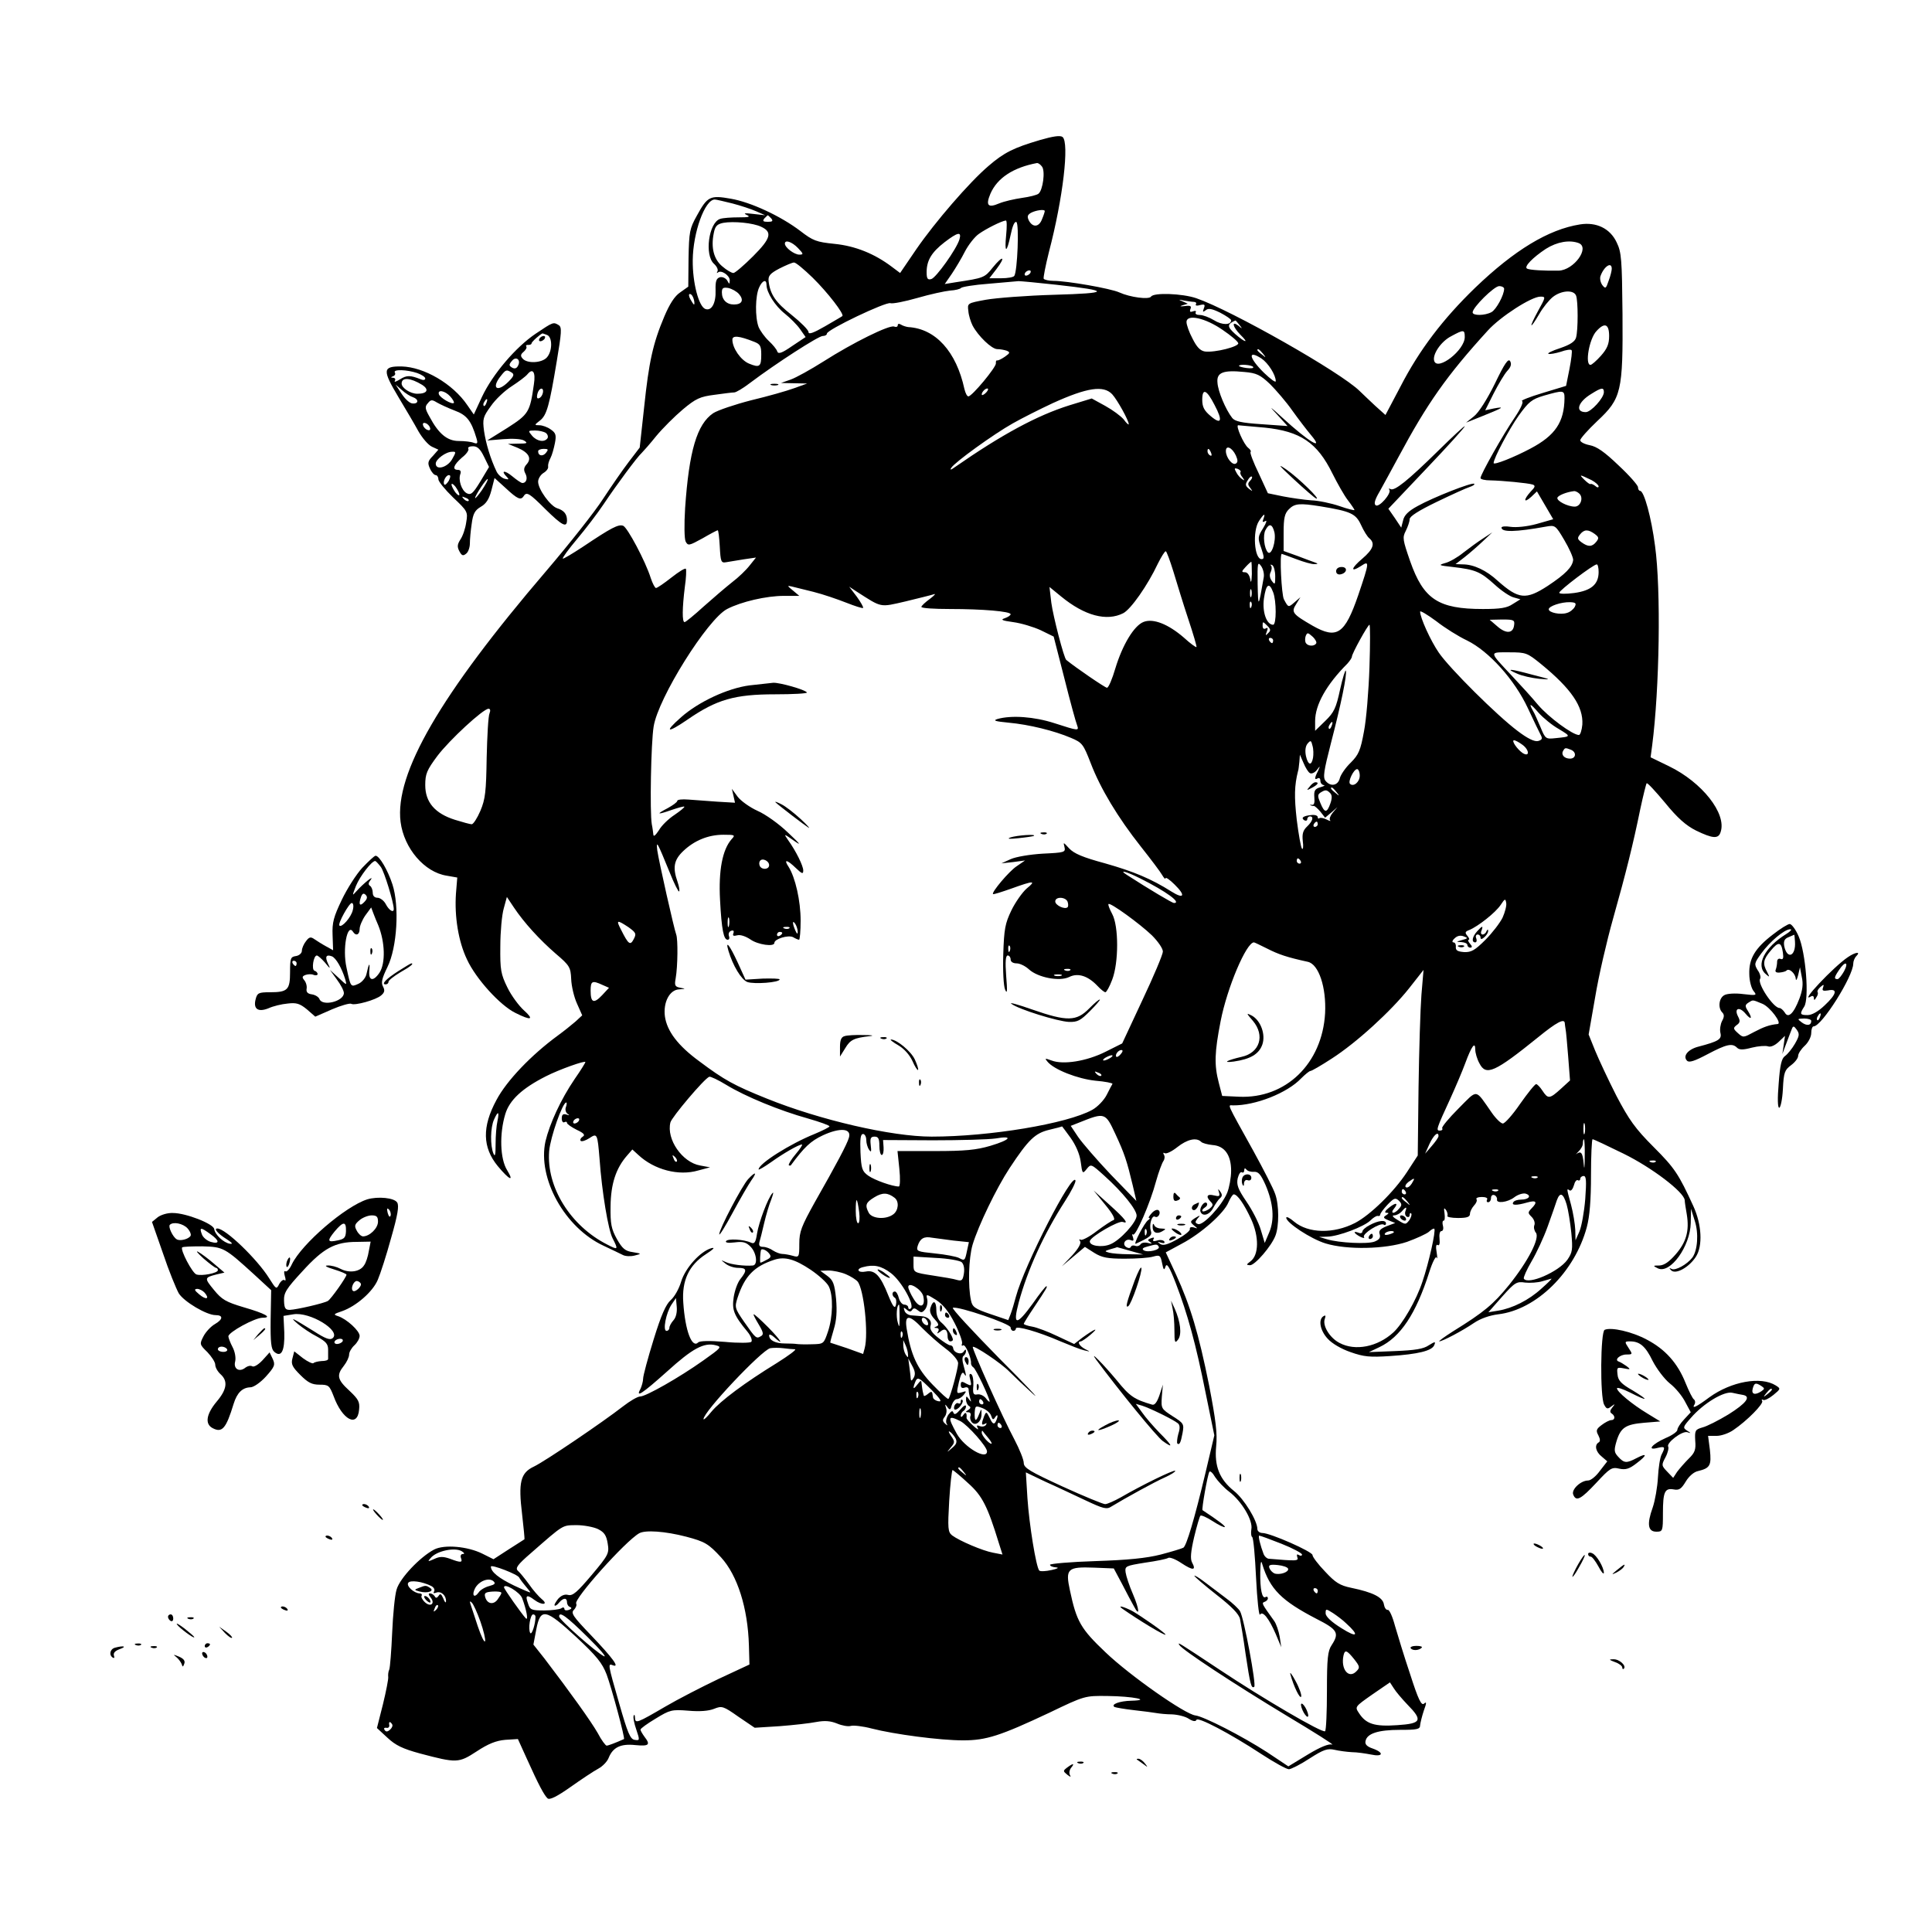 <?xml version="1.0" standalone="no"?>
<!DOCTYPE svg PUBLIC "-//W3C//DTD SVG 20010904//EN"
 "http://www.w3.org/TR/2001/REC-SVG-20010904/DTD/svg10.dtd">
<svg version="1.0" xmlns="http://www.w3.org/2000/svg"
 width="736pt" height="736pt" viewBox="0 0 736 736"
 preserveAspectRatio="xMidYMid meet">

<g transform="translate(0,736) scale(0.1,-0.1)"
fill="#000000" stroke="none">
<path d="M3960 6826 c-98 -29 -135 -47 -194 -98 -73 -62 -204 -214 -275 -317
l-62 -91 -32 24 c-65 49 -138 79 -218 87 -69 7 -82 12 -130 49 -75 57 -189
110 -265 123 -79 14 -89 9 -129 -64 -28 -50 -30 -62 -32 -163 l-1 -108 -31
-22 c-21 -14 -40 -44 -60 -91 -44 -104 -59 -174 -77 -345 l-17 -155 -42 -55
c-23 -30 -67 -94 -98 -141 -30 -47 -128 -171 -216 -274 -404 -472 -578 -772
-555 -956 13 -101 91 -192 176 -205 l40 -7 -5 -61 c-6 -87 9 -182 42 -251 34
-74 127 -176 185 -204 60 -30 72 -26 32 10 -19 17 -48 56 -63 87 -25 51 -28
67 -27 157 0 55 6 120 13 144 l12 44 26 -39 c40 -60 99 -124 160 -177 53 -45
57 -52 59 -97 1 -27 11 -69 22 -93 l20 -45 -26 -24 c-15 -13 -45 -37 -67 -53
-101 -74 -195 -172 -234 -246 -55 -102 -53 -180 5 -251 45 -54 64 -62 36 -16
-27 43 -30 138 -7 214 16 53 64 98 155 144 51 26 150 61 150 54 0 -3 -18 -32
-41 -65 -53 -78 -95 -170 -111 -237 -31 -141 74 -330 222 -398 30 -14 63 -30
73 -35 9 -5 30 -6 45 -2 27 7 27 7 -8 13 -28 4 -39 13 -60 50 -21 38 -25 57
-24 125 1 84 20 144 63 193 l20 23 23 -21 c60 -56 153 -81 228 -59 l45 12 -38
7 c-68 12 -129 100 -113 164 5 20 129 167 148 174 4 2 34 -12 65 -31 72 -44
203 -98 311 -128 45 -13 82 -26 82 -30 0 -3 -26 -16 -57 -29 -92 -37 -213
-113 -213 -135 0 -3 21 9 48 28 46 33 105 67 117 67 4 0 -7 -17 -24 -37 -17
-20 -28 -39 -26 -42 3 -2 6 -2 8 0 51 69 75 92 122 114 65 30 110 27 99 -9 -7
-25 -47 -100 -130 -246 -51 -92 -59 -112 -59 -158 0 -51 -1 -53 -25 -46 -14 4
-32 7 -40 7 -8 0 -24 6 -35 13 -11 8 -28 14 -38 14 -13 0 -17 5 -14 18 3 9 11
42 18 72 7 30 19 71 27 90 7 19 10 31 5 25 -17 -17 -52 -111 -59 -154 -5 -34
-10 -41 -23 -35 -28 13 -88 16 -95 6 -4 -6 8 -8 33 -5 31 4 43 1 60 -16 23
-23 29 -70 9 -72 -32 -3 -85 4 -103 13 -20 9 -20 9 -1 -6 11 -9 32 -16 48 -16
33 0 35 -9 9 -42 -11 -13 -22 -44 -26 -70 -7 -48 0 -68 53 -132 13 -16 19 -33
14 -38 -4 -4 -49 -5 -100 0 -59 5 -96 4 -102 -2 -24 -24 -50 45 -57 152 -6 83
21 142 86 184 29 19 37 27 21 23 -42 -12 -99 -75 -115 -127 -8 -27 -25 -58
-40 -71 -18 -16 -36 -56 -65 -150 -22 -71 -40 -138 -40 -149 0 -10 -5 -28 -10
-39 -20 -36 6 -19 101 66 97 88 141 112 186 100 24 -6 21 -9 -48 -58 -93 -66
-219 -137 -240 -137 -10 0 -39 -17 -66 -38 -77 -60 -297 -209 -339 -229 -51
-24 -60 -59 -45 -182 6 -52 10 -94 9 -95 -2 -1 -29 -19 -61 -39 l-57 -37 -42
21 c-56 28 -145 36 -184 16 -55 -29 -131 -110 -143 -152 -7 -22 -14 -96 -17
-165 -3 -69 -8 -132 -11 -140 -4 -8 -5 -21 -4 -29 1 -7 -8 -54 -20 -103 l-23
-91 40 -37 c31 -29 58 -42 124 -60 140 -37 147 -37 216 8 44 29 74 41 109 44
l48 3 34 -75 c45 -100 66 -139 79 -151 8 -7 36 7 87 43 41 29 89 61 106 70 17
9 35 28 40 42 16 39 45 54 101 48 53 -5 59 1 35 32 -8 11 -15 23 -15 27 0 4
26 23 58 42 54 33 61 35 124 30 44 -4 78 -1 98 7 30 12 35 11 93 -30 l62 -42
95 6 c52 4 115 11 140 16 33 6 54 4 79 -6 19 -8 42 -12 52 -9 10 3 46 -1 80
-10 86 -22 259 -45 348 -45 88 0 141 17 330 106 133 64 134 64 220 63 96 -1
171 -16 91 -18 -45 -1 -80 -14 -64 -24 5 -2 38 -8 74 -12 36 -4 74 -9 85 -11
11 -2 38 -5 60 -5 22 -1 51 -8 64 -17 16 -10 26 -11 29 -4 4 13 125 -50 247
-130 49 -32 96 -58 105 -58 8 0 44 18 79 41 53 34 68 39 95 33 17 -4 47 -8 66
-9 19 0 52 -5 73 -9 46 -10 51 7 6 23 -21 7 -30 16 -27 28 5 29 48 43 131 43
66 0 77 2 77 18 1 9 7 34 14 55 11 30 11 36 1 27 -10 -9 -22 15 -53 112 -23
68 -48 151 -58 185 -9 34 -21 61 -27 60 -7 -1 -13 9 -15 21 -4 27 -42 46 -124
63 -44 9 -61 20 -100 62 -27 28 -48 56 -48 63 0 13 -161 84 -191 84 -10 0 -19
7 -19 15 0 32 -51 115 -89 145 -56 45 -75 95 -68 170 5 48 -1 98 -27 233 -40
198 -71 302 -126 422 l-39 84 61 33 c74 39 161 116 178 158 7 16 16 30 20 30
14 0 39 -36 66 -94 31 -67 30 -137 -2 -161 -17 -13 -17 -14 -2 -15 19 0 82 73
97 113 14 37 14 116 -1 158 -6 19 -44 93 -83 164 -106 191 -98 174 -78 174 85
-1 207 47 260 103 15 15 31 28 35 28 5 0 41 21 81 47 95 61 226 181 295 268
l55 70 -8 -95 c-4 -52 -9 -211 -11 -354 l-3 -258 -41 -63 c-49 -75 -140 -164
-198 -194 -82 -42 -178 -40 -232 5 -16 14 -30 21 -30 15 0 -19 94 -81 150 -98
82 -25 227 -22 310 6 36 13 73 30 83 38 9 9 19 14 21 12 7 -6 -21 -131 -45
-201 -23 -71 -76 -162 -111 -194 -60 -55 -145 -72 -205 -40 -37 19 -66 66 -56
92 4 12 3 15 -5 10 -21 -13 -13 -55 16 -86 16 -18 52 -39 87 -51 51 -18 74
-20 150 -15 107 7 161 20 169 42 6 14 3 14 -21 -1 -20 -14 -53 -19 -128 -22
l-100 -4 40 19 c80 38 139 126 190 286 12 38 25 63 28 55 3 -8 3 1 0 20 -4 22
-2 32 4 28 6 -4 9 5 7 23 -2 17 1 30 7 30 6 0 9 9 6 20 -3 11 -2 20 3 20 4 0
5 12 3 28 -3 20 -2 23 6 12 5 -8 7 -18 5 -22 -3 -4 15 -8 40 -8 35 0 46 4 46
16 0 8 7 22 15 31 8 8 13 19 10 24 -4 5 6 9 20 9 15 0 24 -4 20 -10 -3 -6 -1
-10 4 -10 6 0 11 7 11 16 0 9 6 14 13 11 6 -2 11 -10 10 -16 -4 -17 40 -12 66
8 13 10 32 16 42 14 25 -7 14 -23 -16 -23 -13 0 -27 -4 -30 -10 -8 -12 11 -13
53 -1 35 10 41 2 16 -23 -14 -15 -14 -17 1 -32 9 -9 14 -23 10 -32 -3 -8 0
-21 6 -28 16 -20 -29 -108 -102 -199 -60 -74 -96 -104 -214 -177 -33 -21 -56
-38 -52 -38 12 0 88 40 132 70 25 17 60 29 92 33 146 17 292 161 338 332 11
41 16 103 16 198 0 75 3 137 6 137 4 0 57 -25 118 -55 108 -53 230 -146 233
-177 0 -7 4 -32 8 -55 10 -62 -2 -105 -42 -151 -25 -29 -44 -42 -62 -43 -26 0
-26 -1 -6 -11 47 -22 123 84 125 173 l1 54 14 -45 c16 -48 11 -114 -9 -141
-20 -26 -65 -51 -79 -43 -10 5 -10 4 -2 -5 17 -18 69 11 95 52 26 41 22 122
-10 192 -56 122 -71 145 -151 225 -71 71 -94 104 -142 195 -31 61 -67 138 -81
172 l-25 62 25 143 c13 79 44 213 68 298 49 174 76 282 104 419 11 51 22 95
24 97 3 3 34 -31 70 -74 47 -58 80 -87 118 -106 64 -31 86 -33 94 -5 23 70
-71 189 -197 250 l-70 34 6 45 c28 216 34 593 11 760 -14 109 -42 210 -57 210
-4 0 -8 6 -8 14 0 7 -33 45 -74 83 -53 51 -83 72 -110 77 -20 4 -36 12 -36 19
0 6 29 39 65 73 92 86 98 112 96 409 -2 207 -4 234 -22 271 -25 54 -78 79
-140 69 -120 -19 -250 -98 -399 -241 -123 -119 -213 -237 -285 -377 l-57 -108
-39 35 c-21 20 -48 45 -59 56 -71 71 -489 308 -623 354 -53 18 -162 22 -172 6
-8 -12 -79 -3 -121 16 -33 15 -199 44 -251 44 -17 0 -34 4 -37 8 -2 4 7 50 20
102 54 206 78 416 52 438 -9 7 -36 3 -88 -12z m9 -100 c14 -16 4 -91 -13 -104
-6 -5 -34 -12 -63 -16 -28 -4 -68 -13 -87 -21 -42 -18 -52 -8 -33 37 26 60 87
100 178 117 4 0 12 -5 18 -13z m-1179 -141 c31 -8 73 -22 91 -30 l34 -15 -45
5 c-33 4 -40 3 -25 -4 15 -7 8 -9 -31 -9 -27 0 -60 -2 -71 -6 -43 -14 -60
-138 -23 -171 11 -10 17 -23 13 -29 -3 -6 -3 -8 2 -4 12 11 45 -11 45 -30 -1
-16 -1 -16 -10 0 -6 9 -18 14 -27 12 -14 -4 -18 -15 -17 -49 2 -49 -15 -81
-39 -72 -25 9 -49 100 -48 186 1 105 46 231 84 231 5 0 35 -7 67 -15z m1190
-29 c0 -3 -4 -16 -10 -30 -11 -31 -35 -34 -50 -7 -8 16 -6 22 7 30 18 10 53
15 53 7z m-1042 -28 c8 -10 5 -13 -13 -13 -18 0 -21 3 -13 13 6 6 12 12 13 12
1 0 7 -6 13 -12z m-38 -32 c43 -20 37 -44 -31 -112 -35 -35 -69 -64 -75 -64
-7 0 -26 11 -42 25 -33 27 -44 72 -33 126 5 27 12 35 36 40 39 7 114 0 145
-15z m933 -31 c-7 -71 2 -71 17 0 7 34 15 53 22 49 11 -7 4 -187 -8 -205 -3
-5 -25 -9 -50 -9 l-45 0 27 35 c37 49 25 54 -14 6 -31 -39 -34 -40 -140 -56
l-43 -7 27 39 c14 21 37 59 50 85 13 25 37 56 53 67 28 20 88 50 103 51 4 0 4
-25 1 -55z m-178 -17 c-11 -37 -89 -146 -107 -151 -14 -4 -18 1 -18 26 0 45
19 76 68 114 51 39 66 42 57 11z m-615 -33 c21 -22 22 -25 5 -25 -19 0 -55 27
-55 42 0 16 27 7 50 -17z m2974 19 c44 -17 -18 -103 -76 -105 -52 -1 -112 2
-121 8 -12 7 22 42 72 75 43 27 90 35 125 22z m-2918 -132 c57 -56 121 -139
113 -146 -2 -2 -32 -19 -66 -39 -45 -26 -63 -32 -63 -22 0 8 -29 37 -64 65
-61 48 -82 78 -88 129 -2 20 5 29 41 48 24 12 49 23 56 23 7 0 38 -26 71 -58z
m3044 34 c0 -7 -5 -28 -12 -46 -10 -30 -12 -31 -24 -16 -7 10 -10 25 -7 34 13
37 43 57 43 28z m-2215 -16 c-3 -5 -11 -10 -16 -10 -6 0 -7 5 -4 10 3 6 11 10
16 10 6 0 7 -4 4 -10z m-1005 -45 c0 -29 33 -81 70 -110 20 -16 47 -43 58 -59
l21 -30 -51 -34 c-39 -27 -53 -32 -57 -21 -2 8 -17 26 -32 40 -16 15 -33 39
-39 53 -14 37 -13 119 2 151 12 27 28 33 28 10z m1106 0 c207 -23 204 -32 -11
-38 -104 -3 -221 -12 -260 -19 -70 -13 -70 -13 -66 -43 1 -16 9 -41 16 -55 21
-40 73 -90 94 -90 11 0 27 -3 36 -6 14 -6 13 -9 -7 -23 -13 -9 -26 -15 -29
-14 -4 1 -6 -4 -5 -11 1 -15 -91 -126 -105 -126 -5 0 -11 12 -15 28 -31 143
-110 230 -214 236 -8 1 -21 5 -27 9 -8 5 -13 4 -13 -2 0 -6 -6 -8 -14 -5 -18
7 -156 -61 -269 -133 -49 -31 -105 -62 -125 -69 l-37 -13 50 -1 50 -1 -50 -18
c-27 -10 -101 -31 -164 -46 -62 -16 -127 -38 -144 -49 -62 -42 -92 -144 -107
-361 -4 -64 -3 -118 2 -128 9 -17 13 -16 64 12 29 17 56 31 58 31 3 0 6 -28 8
-62 3 -57 5 -63 23 -60 11 2 41 7 67 11 l48 7 -24 -30 c-13 -17 -43 -46 -67
-64 -24 -19 -73 -61 -109 -93 -35 -32 -68 -59 -72 -59 -10 0 -9 54 1 135 5 33
6 63 4 68 -3 4 -27 -11 -55 -33 -28 -22 -54 -40 -59 -40 -4 0 -13 17 -20 38
-20 64 -89 193 -105 199 -18 7 -46 -8 -152 -79 -41 -27 -76 -48 -78 -46 -2 3
22 36 54 74 32 38 78 98 102 134 48 72 128 180 145 195 6 6 31 34 55 64 24 29
70 75 101 101 50 42 66 49 121 56 35 5 68 9 75 9 7 0 34 16 60 36 101 76 261
179 277 179 9 0 16 4 16 9 0 15 225 122 242 116 8 -3 54 6 103 20 48 14 104
26 124 28 20 1 39 6 42 10 3 4 50 12 105 16 54 5 106 9 114 10 8 0 74 -6 146
-14z m-1211 -35 c20 -23 12 -40 -19 -40 -28 0 -46 18 -46 46 0 17 5 20 24 17
14 -3 32 -13 41 -23z m2915 20 c0 -24 -30 -79 -48 -89 -26 -14 -72 -14 -72 -1
0 19 82 100 101 100 11 0 19 -5 19 -10z m274 -26 c8 -20 8 -132 0 -160 -4 -15
-22 -27 -60 -40 -31 -10 -51 -20 -45 -22 6 -2 27 2 47 8 19 7 38 10 41 6 3 -3
-1 -35 -8 -71 l-13 -65 -89 -27 c-50 -15 -85 -29 -79 -31 7 -2 -4 -27 -26 -60
-46 -67 -132 -220 -132 -233 0 -5 17 -9 38 -9 46 -1 142 -10 161 -16 11 -4 9
-10 -8 -27 -28 -31 -27 -46 2 -20 l22 21 31 -53 31 -53 -63 -18 c-36 -10 -78
-14 -99 -11 -19 3 -35 2 -35 -3 0 -18 54 -17 170 4 34 6 36 5 69 -51 19 -32
34 -66 34 -76 -3 -27 -29 -54 -97 -99 -83 -54 -111 -51 -190 19 -43 40 -92 63
-133 63 l-28 1 35 27 c19 15 50 42 70 61 l35 33 -35 -23 c-19 -12 -53 -37 -75
-54 -22 -18 -53 -36 -70 -40 -27 -8 -24 -9 30 -15 85 -10 104 -17 159 -67 26
-24 59 -46 73 -49 l25 -7 -29 -18 c-22 -15 -47 -19 -114 -19 -170 0 -226 37
-277 182 -28 81 -30 90 -17 115 8 16 15 36 15 45 0 11 33 32 103 66 56 27 113
53 126 57 12 4 20 9 17 12 -7 7 -157 -52 -216 -85 -35 -19 -51 -35 -55 -55
l-7 -27 -24 36 -25 36 146 154 c80 84 145 156 145 160 0 4 -46 -39 -102 -94
-115 -113 -166 -154 -181 -145 -6 3 -8 2 -4 -3 8 -14 -39 -68 -52 -59 -8 5 -4
21 15 53 14 26 47 85 72 132 109 203 183 309 340 481 48 53 166 129 200 129
21 0 21 -1 -9 -55 -36 -66 -32 -74 5 -11 14 25 38 54 52 65 32 25 79 28 88 5z
m-3361 -14 c3 -11 3 -20 1 -20 -2 0 -8 9 -14 20 -6 11 -7 20 -2 20 6 0 12 -9
15 -20z m1905 -10 c7 0 11 -4 8 -9 -4 -5 4 -7 16 -3 17 4 20 2 14 -13 -5 -14
-4 -15 7 -7 10 9 24 6 55 -9 23 -12 42 -25 42 -29 0 -19 -35 -19 -65 0 -18 11
-42 20 -54 20 -12 0 -19 4 -16 10 3 6 -1 7 -10 4 -11 -4 -14 -2 -10 9 5 11 0
14 -22 11 -17 -2 -21 -1 -8 3 l20 6 -20 9 c-17 7 -16 8 5 3 14 -2 31 -5 38 -5z
m110 -107 c31 -21 57 -43 59 -50 5 -13 -89 -37 -127 -32 -18 3 -31 17 -47 49
-13 24 -23 53 -23 63 0 32 72 16 138 -30z m63 20 c13 -16 12 -17 -3 -4 -28 21
-22 -4 7 -34 35 -34 20 -32 -20 3 -31 28 -31 37 1 51 1 1 8 -7 15 -16z m1409
-43 c0 -30 -7 -48 -31 -75 -17 -19 -35 -35 -40 -35 -22 0 -5 100 23 129 31 34
48 27 48 -19z m-550 -4 c0 -50 -102 -129 -116 -92 -9 24 25 75 64 95 48 26 52
26 52 -3z m-2707 -18 c23 -9 27 -16 27 -49 0 -46 -6 -51 -47 -34 -31 13 -63
59 -63 91 0 17 25 15 83 -8z m1938 -45 c13 -16 12 -17 -3 -4 -10 7 -18 15 -18
17 0 8 8 3 21 -13z m-5 -19 c25 -17 54 -62 54 -86 0 -7 -20 8 -45 32 -58 57
-63 89 -9 54z m-32 -32 c3 -5 -8 -6 -25 -4 -16 2 -29 6 -29 8 0 8 49 4 54 -4z
m64 -65 c23 -23 62 -68 85 -101 23 -32 55 -74 71 -93 54 -64 -10 -25 -109 66
-49 45 -53 47 -20 12 l40 -44 -99 7 c-77 5 -102 11 -112 24 -25 32 -54 101
-56 134 -4 39 21 49 102 41 47 -4 61 -11 98 -46z m-1080 -31 c-7 -8 -15 -12
-17 -11 -5 6 10 25 20 25 5 0 4 -6 -3 -14z m479 -8 c20 -22 63 -100 63 -114 0
-4 -9 4 -19 18 -11 13 -42 36 -71 52 l-51 28 -85 -26 c-124 -39 -257 -111
-437 -236 -15 -11 -19 -11 -13 -2 13 21 161 128 234 169 37 21 105 55 152 77
132 60 194 69 227 34z m1873 8 c0 -22 -49 -76 -69 -76 -42 0 -30 39 22 70 38
24 47 25 47 6z m-1483 -49 c32 -60 26 -77 -15 -42 -25 21 -32 35 -32 62 0 46
17 39 47 -20z m1333 26 c-1 -91 -35 -142 -130 -192 -62 -33 -140 -64 -140 -55
0 18 59 129 95 180 39 54 50 63 97 77 74 21 78 21 78 -10z m-1142 -112 c136
-14 200 -57 258 -175 19 -38 45 -84 59 -102 14 -18 25 -35 25 -37 0 -2 -26 4
-57 15 -32 11 -80 21 -108 22 -27 2 -76 9 -107 15 l-58 12 -35 76 c-20 41 -34
78 -31 81 3 3 -1 10 -9 16 -17 13 -49 86 -38 86 5 0 50 -5 101 -9z m-110 -106
c8 -18 8 -26 0 -31 -13 -8 -38 23 -38 48 0 24 24 13 38 -17z m-94 9 c3 -8 2
-12 -4 -9 -6 3 -10 10 -10 16 0 14 7 11 14 -7z m112 -72 c-3 -3 0 -12 7 -20 9
-13 9 -14 0 -8 -7 4 -18 16 -23 26 -9 16 -8 18 5 14 9 -4 13 -9 11 -12z m36
-34 c-9 -9 -9 -15 1 -27 10 -14 10 -14 -5 -3 -14 11 -15 17 -5 32 6 11 13 17
16 14 3 -2 -1 -10 -7 -16z m1301 3 c15 -8 27 -19 27 -24 0 -5 -6 -5 -13 2 -8
6 -16 9 -18 7 -2 -2 -13 6 -24 17 -21 21 -18 20 28 -2z m-46 -52 c16 -16 4
-49 -18 -49 -27 0 -70 22 -66 34 3 9 36 22 63 25 5 1 15 -4 21 -10z m-986 -48
c116 -19 134 -28 154 -71 10 -22 24 -45 32 -51 22 -19 15 -41 -27 -77 -44 -37
-47 -55 -5 -28 33 22 32 15 -11 -112 -51 -148 -81 -168 -173 -116 -78 45 -83
52 -63 83 l16 26 -22 -19 c-24 -21 -24 -21 -41 11 -9 18 -17 173 -8 173 1 0
26 -9 55 -20 29 -11 60 -20 70 -19 13 0 14 2 2 6 -8 3 -39 14 -67 25 l-53 19
0 70 c0 56 4 73 20 89 22 22 40 24 121 11z m-218 -48 c-5 -12 -3 -14 7 -8 8 5
4 -7 -8 -27 -21 -33 -21 -38 -7 -77 11 -33 12 -41 1 -41 -28 0 -35 107 -10
145 19 29 26 32 17 8z m42 -51 c7 -33 -11 -90 -25 -76 -14 15 -20 65 -9 85 14
27 26 23 34 -9z m1220 -6 c16 -12 17 -16 6 -30 -16 -20 -31 -20 -56 -2 -16 12
-17 16 -6 30 16 20 31 20 56 2z m-1605 -143 c13 -43 38 -125 57 -182 19 -57
33 -105 31 -106 -2 -2 -24 14 -48 36 -59 51 -116 74 -153 60 -37 -14 -81 -88
-108 -177 -12 -41 -26 -74 -32 -74 -7 0 -121 78 -155 106 -9 7 -50 166 -57
218 l-7 60 44 -36 c90 -74 174 -96 237 -64 29 15 93 106 132 189 13 26 26 47
30 47 3 0 16 -35 29 -77z m299 -10 c-1 -30 -4 -37 -6 -20 -3 16 -11 27 -20 27
-14 0 -14 3 2 20 10 11 20 20 22 20 1 0 2 -21 2 -47z m45 -14 c-20 -115 -21
-117 -23 -24 -1 80 0 87 13 69 8 -11 13 -31 10 -45z m44 5 c0 -31 -1 -33 -13
-17 -8 11 -10 24 -4 34 4 9 5 20 1 24 -4 5 -2 5 5 2 6 -4 11 -23 11 -43z
m1232 17 c0 -47 -28 -71 -93 -80 -31 -4 -57 -4 -57 1 0 9 130 108 143 108 4 0
7 -13 7 -29z m-2990 -76 c36 -9 91 -28 124 -41 33 -13 61 -22 64 -20 2 3 -9
22 -24 43 l-29 38 29 -19 c97 -62 86 -60 186 -37 49 12 98 24 107 27 10 4 3
-4 -14 -17 -18 -13 -33 -27 -33 -31 0 -5 49 -8 109 -8 124 0 231 -9 231 -20 0
-4 -10 -11 -22 -15 -18 -6 -11 -9 32 -15 30 -4 77 -18 105 -31 l49 -24 41
-160 c22 -88 44 -168 48 -177 8 -23 7 -23 -86 7 -77 25 -164 31 -217 16 -19
-6 -9 -9 42 -14 78 -7 175 -31 238 -58 43 -18 47 -24 75 -96 37 -97 104 -208
191 -318 38 -48 75 -97 81 -108 7 -12 13 -18 13 -13 0 6 16 -5 35 -24 43 -42
36 -57 -13 -26 -76 48 -143 76 -252 107 -85 23 -118 37 -137 57 -22 24 -23 25
-18 6 5 -21 1 -22 -82 -26 -50 -3 -103 -12 -123 -21 l-35 -16 45 5 45 6 -32
-22 c-29 -19 -97 -100 -90 -106 2 -2 33 8 70 21 86 31 96 31 58 0 -16 -14 -43
-52 -58 -83 -24 -50 -28 -71 -31 -167 -2 -63 1 -121 7 -135 8 -19 9 -6 4 53
-4 54 -2 77 6 77 6 0 11 -7 11 -15 0 -9 9 -15 23 -15 12 0 33 -10 47 -23 34
-31 116 -47 153 -29 34 17 72 4 108 -34 12 -13 26 -24 30 -24 4 0 16 21 26 48
25 65 25 204 0 250 -10 19 -17 36 -14 38 6 7 118 -74 165 -119 23 -23 42 -50
42 -62 0 -11 -35 -94 -78 -185 l-77 -165 -64 -32 c-72 -36 -161 -50 -205 -33
-25 9 -27 9 -16 -4 25 -31 116 -66 183 -73 37 -3 66 -9 65 -12 -2 -3 -12 -22
-22 -42 -10 -20 -35 -46 -55 -57 -96 -53 -391 -102 -612 -102 -152 0 -425 63
-628 145 -124 50 -161 70 -257 142 -82 60 -123 115 -131 171 -7 54 18 102 55
103 25 2 25 2 4 6 -21 4 -23 9 -18 36 8 46 9 149 2 167 -8 21 -66 278 -72 320
-5 42 0 32 47 -83 17 -43 34 -76 36 -73 3 3 0 19 -6 37 -19 54 -14 83 22 117
42 40 95 62 153 62 44 0 46 -1 31 -17 -35 -40 -50 -119 -44 -231 6 -115 14
-152 29 -152 6 0 8 6 5 14 -3 8 0 17 8 20 9 3 12 0 9 -9 -4 -10 0 -12 15 -8
12 3 32 -4 50 -16 28 -20 91 -29 91 -13 0 15 52 31 71 22 10 -6 20 -10 23 -10
3 0 6 33 6 73 0 75 -20 164 -46 205 -20 30 -6 28 28 -5 23 -22 28 -24 28 -9 0
17 -27 73 -58 116 -17 25 -17 25 23 -3 30 -21 24 -13 -23 31 -34 33 -86 70
-116 83 -29 13 -64 38 -76 54 l-22 30 6 -26 6 -27 -68 4 c-37 3 -86 6 -109 8
-24 2 -43 0 -43 -5 0 -5 -17 -17 -37 -28 -46 -24 -40 -26 17 -6 24 8 45 14 47
12 2 -2 -15 -16 -37 -31 -23 -15 -50 -41 -60 -59 -12 -18 -20 -26 -21 -17 -1
8 -3 26 -6 40 -8 46 -3 312 7 372 17 109 206 410 280 448 54 28 150 50 216 50
l59 0 -25 21 c-21 17 -22 19 -5 15 11 -3 49 -12 85 -21z m1750 -1 c13 -33 13
-124 0 -124 -25 0 -42 49 -35 100 8 55 20 64 35 24z m-83 -16 c-3 -7 -5 -2 -5
12 0 14 2 19 5 13 2 -7 2 -19 0 -25z m0 -40 c-3 -8 -6 -5 -6 6 -1 11 2 17 5
13 3 -3 4 -12 1 -19z m1232 0 c-5 -9 -18 -20 -30 -23 -24 -8 -69 1 -69 14 0
12 48 28 81 27 22 -1 25 -4 18 -18z m-410 -128 c83 -41 181 -149 232 -259 22
-47 44 -93 49 -102 7 -13 4 -18 -11 -22 -13 -3 -39 9 -77 38 -79 59 -260 239
-301 299 -31 45 -71 133 -71 156 0 5 27 -11 61 -36 33 -26 86 -59 118 -74z
m179 58 c-4 -32 -31 -33 -64 -4 l-29 25 48 1 c44 0 48 -2 45 -22z m-937 -30
c-10 -11 -11 -9 -5 6 5 13 4 17 -4 12 -8 -4 -12 0 -12 11 0 16 1 16 17 0 14
-14 15 -19 4 -29z m386 -130 c-3 -90 -12 -200 -21 -245 -13 -71 -20 -88 -50
-118 -20 -19 -39 -47 -42 -60 -7 -28 -35 -33 -54 -10 -11 13 -7 38 20 143 39
150 62 262 57 277 -2 5 -12 -27 -22 -72 -15 -70 -23 -87 -56 -119 l-39 -38 0
37 c0 62 43 139 123 219 9 10 17 22 17 26 0 12 61 122 67 122 3 0 3 -73 0
-162z m-203 91 c-7 -12 -31 -11 -39 1 -4 6 -4 18 -1 27 6 14 8 14 26 -2 11
-10 17 -22 14 -26z m-164 11 c0 -5 -2 -10 -4 -10 -3 0 -8 5 -11 10 -3 6 -1 10
4 10 6 0 11 -4 11 -10z m1021 -90 c115 -94 161 -162 157 -230 -2 -22 -8 -40
-13 -40 -24 0 -116 68 -156 115 -23 28 -68 77 -99 110 -89 95 -88 90 -11 90
65 0 69 -2 122 -45z m67 -247 c48 -29 48 -29 -12 -35 -37 -4 -39 -3 -57 41
-11 25 -23 54 -29 63 -18 32 -10 29 21 -7 18 -20 52 -48 77 -62z m-4073 60
c-5 -10 -9 -86 -11 -169 -2 -130 -5 -158 -24 -203 -12 -28 -27 -51 -33 -51 -6
0 -35 8 -64 17 -76 24 -113 67 -113 132 0 43 6 57 46 111 47 62 175 180 195
180 7 0 8 -7 4 -17z m3208 -48 c-3 -9 -8 -14 -10 -11 -3 3 -2 9 2 15 9 16 15
13 8 -4z m-71 -122 c-6 -32 -19 -28 -27 7 -4 20 -2 37 6 47 12 14 14 13 19 -8
4 -13 4 -34 2 -46z m796 51 c28 -19 31 -50 3 -33 -21 14 -45 49 -33 49 4 0 18
-7 30 -16z m186 -20 c23 -9 20 -34 -3 -34 -22 0 -35 15 -26 30 7 12 8 12 29 4z
m-994 -89 c6 -4 18 1 26 11 14 18 14 18 5 -3 -14 -27 -14 -36 -1 -28 6 3 10
-1 10 -9 0 -9 6 -16 13 -17 6 -1 1 -4 -13 -8 -21 -6 -25 -13 -23 -39 2 -21 -1
-30 -10 -28 -6 1 -9 1 -5 -1 4 -3 10 -4 13 -3 3 0 14 -9 25 -22 l18 -23 24 20
23 20 -18 -21 c-9 -11 -14 -24 -10 -29 5 -4 -2 -3 -13 3 -12 6 -24 8 -28 5 -3
-3 -6 -1 -6 4 0 6 -11 10 -25 8 -31 -3 -40 -11 -26 -20 6 -3 11 -1 11 4 0 6 5
11 10 11 16 0 11 -18 -10 -38 -16 -15 -20 -28 -17 -56 3 -21 1 -34 -3 -29 -4
4 -13 54 -20 110 -10 88 -9 131 5 186 2 4 3 19 5 35 l2 27 14 -32 c7 -17 18
-35 24 -38z m190 -10 c0 -24 -24 -44 -37 -31 -9 8 14 56 27 56 5 0 10 -11 10
-25z m-89 -62 c13 -16 12 -17 -3 -4 -17 13 -22 21 -14 21 2 0 10 -8 17 -17z
m-24 -4 c8 -8 8 -20 1 -40 -13 -37 -22 -37 -38 2 -11 26 -11 32 1 40 18 11 23
11 36 -2z m-47 -119 c0 -5 -5 -10 -11 -10 -5 0 -7 5 -4 10 3 6 8 10 11 10 2 0
4 -4 4 -10z m-2090 -156 c0 -16 -26 -19 -35 -4 -3 6 -4 14 0 20 8 13 35 1 35
-16z m2025 16 c3 -5 1 -10 -4 -10 -6 0 -11 5 -11 10 0 6 2 10 4 10 3 0 8 -4
11 -10z m-612 -66 c100 -50 160 -94 129 -94 -6 0 -94 52 -179 107 -33 21 -4
14 50 -13z m-276 -89 c3 -9 3 -18 0 -21 -10 -10 -47 7 -47 22 0 19 39 18 47
-1z m1657 -61 c-10 -20 -39 -58 -65 -84 -40 -40 -54 -48 -81 -47 -25 2 -33 6
-32 20 1 9 -3 17 -9 17 -6 0 -5 7 4 15 10 10 22 13 35 8 17 -6 17 -8 -6 -14
-24 -7 -24 -7 -2 -8 12 -1 22 -5 22 -11 0 -5 5 -10 11 -10 8 0 8 5 -1 15 -7 8
-9 15 -5 15 4 0 2 7 -5 15 -10 12 -9 16 7 22 34 14 101 67 120 96 16 24 18 25
21 7 2 -10 -5 -36 -14 -56z m-2947 -31 c-3 -10 -5 -4 -5 12 0 17 2 24 5 18 2
-7 2 -21 0 -30z m-383 -5 c29 -21 31 -25 20 -46 -13 -25 -20 -20 -48 36 -20
38 -16 39 28 10z m645 -18 c0 -10 -3 -8 -9 5 -12 27 -12 43 0 25 5 -8 9 -22 9
-30z m-32 14 c-3 -3 -12 -4 -19 -1 -8 3 -5 6 6 6 11 1 17 -2 13 -5z m-27 -18
c0 -3 -4 -8 -10 -11 -5 -3 -10 -1 -10 4 0 6 5 11 10 11 6 0 10 -2 10 -4z
m1848 -60 c43 -22 76 -33 154 -50 42 -9 71 -98 66 -196 -11 -192 -150 -326
-328 -318 l-64 3 -13 50 c-18 69 -16 117 7 235 25 128 98 300 127 300 2 0 25
-11 51 -24z m-981 -8 c-3 -8 -6 -5 -6 6 -1 11 2 17 5 13 3 -3 4 -12 1 -19z
m230 -74 c-3 -3 -12 -4 -19 -1 -8 3 -5 6 6 6 11 1 17 -2 13 -5z m-34 -21 c-7
-2 -19 -2 -25 0 -7 3 -2 5 12 5 14 0 19 -2 13 -5z m-1748 -35 l25 -11 -26 -28
c-32 -34 -44 -29 -44 17 0 37 6 40 45 22z m3666 -145 c0 -5 2 -15 3 -23 2 -8
6 -56 10 -105 l7 -91 -35 -32 c-43 -39 -49 -39 -70 -7 -9 14 -20 25 -24 25 -5
0 -32 -34 -61 -75 -28 -41 -58 -75 -66 -75 -7 0 -26 18 -42 41 -65 93 -52 91
-127 16 -37 -37 -65 -71 -62 -75 3 -5 -1 -9 -9 -9 -15 0 -14 5 40 122 20 44
46 105 57 135 24 65 38 84 38 52 0 -13 7 -37 16 -53 25 -49 58 -34 224 100 70
57 99 72 101 54z m-1691 -118 c-7 -9 -15 -13 -17 -11 -7 7 7 26 19 26 6 0 6
-6 -2 -15z m-40 -15 c-8 -5 -19 -10 -25 -10 -5 0 -3 5 5 10 8 5 20 10 25 10 6
0 3 -5 -5 -10z m-35 -68 c-3 -3 -11 0 -18 7 -9 10 -8 11 6 5 10 -3 15 -9 12
-12z m-2039 -119 c-4 -9 -1 -21 6 -26 9 -6 8 -7 -4 -3 -13 4 -18 0 -18 -15 0
-11 5 -17 10 -14 6 3 10 2 10 -3 0 -4 17 -16 37 -26 28 -13 33 -20 23 -26 -8
-5 -11 -12 -8 -16 4 -4 19 1 33 10 30 20 31 18 39 -79 9 -126 33 -271 50 -303
22 -43 21 -45 -21 -23 -140 71 -232 219 -221 356 5 54 51 185 65 185 3 0 2 -8
-1 -17z m-261 -54 c-4 -17 -7 -56 -7 -88 0 -39 -2 -50 -8 -36 -13 30 -12 100
2 130 15 34 21 32 13 -6z m2354 -49 c35 -75 44 -103 66 -195 l14 -60 -98 101
c-53 56 -109 121 -124 143 l-28 42 33 13 c97 39 99 38 137 -44z m-2044 50 c-3
-5 -11 -10 -16 -10 -6 0 -7 5 -4 10 3 6 11 10 16 10 6 0 7 -4 4 -10z m3832
-47 c-3 -10 -5 -2 -5 17 0 19 2 27 5 18 2 -10 2 -26 0 -35z m-1959 -17 c20
-28 35 -62 39 -92 6 -46 7 -47 23 -27 16 20 17 19 67 -26 70 -63 123 -129 123
-152 0 -25 -63 -94 -100 -109 -33 -14 -83 -6 -78 13 6 18 110 78 125 72 25 -9
10 11 -50 65 l-61 55 44 -54 c29 -35 40 -56 32 -59 -7 -2 -36 -21 -64 -42 -28
-22 -56 -36 -61 -33 -6 4 -7 1 -2 -6 4 -8 -7 -28 -31 -54 l-39 -41 44 37 44
37 36 -23 c29 -18 51 -22 116 -22 44 0 92 3 108 8 25 7 28 5 34 -25 5 -26 8
-29 13 -13 5 15 15 -1 39 -63 45 -117 77 -233 114 -419 l33 -161 -34 -144
c-41 -172 -72 -277 -84 -284 -5 -3 -44 -15 -86 -26 -55 -14 -126 -21 -249 -25
-95 -3 -173 -10 -173 -14 0 -5 10 -9 23 -10 13 -1 6 -5 -17 -10 -22 -5 -43 -6
-47 -2 -12 14 -38 173 -45 276 l-6 98 73 -35 c41 -18 110 -51 153 -71 70 -33
82 -36 100 -24 51 31 165 94 204 111 24 11 41 22 39 25 -5 5 -128 -55 -207
-101 -25 -14 -52 -26 -60 -26 -8 0 -81 30 -162 67 -124 57 -148 71 -148 90 0
12 -16 52 -36 90 -45 84 -163 347 -158 352 6 6 108 -62 139 -94 17 -17 57 -55
90 -85 33 -30 -24 31 -128 135 -103 105 -183 191 -177 193 20 7 220 -61 220
-75 0 -7 5 -13 10 -13 6 0 10 4 10 9 0 12 85 -12 170 -49 36 -15 76 -31 90
-34 25 -6 25 -6 3 5 -22 12 -31 29 -15 29 4 1 21 12 37 26 35 30 15 22 -32
-12 l-31 -24 -64 30 c-35 17 -78 33 -95 36 -18 3 -33 8 -33 11 0 2 17 30 38
61 48 72 54 82 48 82 -3 0 -26 -29 -51 -65 -63 -87 -78 -86 -54 4 34 125 95
259 176 385 24 37 42 73 40 79 -11 35 -195 -323 -227 -443 -6 -23 -15 -53 -20
-66 l-9 -23 -68 23 c-59 20 -69 27 -74 52 -12 55 -9 160 6 212 22 73 91 216
141 292 72 109 97 133 151 146 26 6 48 12 49 13 0 0 15 -19 32 -43z m-778 -8
c0 -13 5 -30 11 -38 8 -12 9 -7 6 18 -3 26 0 32 15 32 14 0 18 -8 18 -35 0
-19 4 -35 9 -35 5 0 8 13 7 29 l-2 28 191 -1 c104 0 211 3 238 7 69 12 57 -5
-20 -28 -54 -16 -98 -20 -211 -20 l-143 0 7 -67 c4 -38 3 -68 -2 -68 -24 0
-92 24 -116 41 -24 17 -27 27 -30 89 -2 51 0 70 10 70 6 0 12 -10 12 -22z
m2180 14 c0 -5 -12 -22 -26 -38 l-25 -29 17 38 c16 34 34 49 34 29z m-904 -22
c5 -5 24 -10 43 -12 46 -3 71 -38 71 -98 0 -26 -7 -64 -15 -84 -21 -50 -92
-126 -111 -119 -12 4 -12 8 -2 21 12 13 11 14 -9 2 -20 -13 -20 -15 -5 -28 16
-13 16 -13 0 -8 -11 3 -17 0 -15 -6 1 -7 -21 -24 -48 -39 -38 -21 -54 -25 -65
-18 -12 9 -12 10 3 5 11 -3 16 -2 12 5 -4 5 -16 7 -27 3 -14 -4 -18 -2 -14 5
5 7 1 8 -9 4 -14 -5 -14 -8 -3 -15 9 -6 6 -7 -9 -3 -12 3 -24 1 -28 -5 -4 -6
-13 -9 -20 -6 -8 3 -15 1 -17 -4 -2 -5 -9 -6 -17 -1 -18 11 -4 34 16 27 11 -5
13 -2 9 11 -4 10 -4 14 0 10 10 -9 66 120 88 203 10 36 23 70 28 77 5 7 6 18
2 24 -4 7 -3 9 3 6 6 -4 28 7 48 23 38 30 73 38 91 20z m1461 -57 c0 -44 -2
-53 -4 -25 -4 42 -10 49 -29 35 -5 -5 -1 -1 8 9 10 9 18 23 18 32 0 9 2 16 4
16 2 0 4 -30 3 -67z m-3459 -18 c-3 -3 -9 2 -12 12 -6 14 -5 15 5 6 7 -7 10
-15 7 -18z m3729 -1 c-3 -3 -12 -4 -19 -1 -8 3 -5 6 6 6 11 1 17 -2 13 -5z
m-1530 -38 c17 1 26 -10 44 -50 30 -70 35 -132 14 -181 l-17 -40 -15 50 c-8
28 -33 76 -55 108 -32 47 -38 64 -33 88 4 16 11 27 16 23 5 -3 9 1 9 8 0 8 3
9 8 3 4 -6 17 -10 29 -9z m1080 -22 c-3 -3 -12 -4 -19 -1 -8 3 -5 6 6 6 11 1
17 -2 13 -5z m182 -82 c-4 -49 -14 -104 -22 -123 l-15 -34 -1 40 c-1 22 -8 65
-16 95 -18 66 -17 63 -5 55 5 -3 12 6 16 20 3 13 10 22 15 19 5 -3 9 0 9 5 0
6 6 11 13 11 10 0 11 -19 6 -88z m-661 59 c-7 -11 -16 -17 -22 -14 -5 3 -1 12
9 20 25 18 27 17 13 -6z m-23 -31 c3 -5 1 -10 -4 -10 -6 0 -11 5 -11 10 0 6 2
10 4 10 3 0 8 -4 11 -10z m352 4 c-3 -3 -12 -4 -19 -1 -8 3 -5 6 6 6 11 1 17
-2 13 -5z m-2299 -27 c18 -14 15 -48 -5 -63 -28 -21 -80 -17 -93 5 -16 30 -12
40 21 60 31 19 51 18 77 -2z m2560 -25 c6 -20 14 -70 18 -109 6 -64 4 -74 -15
-102 -33 -46 -150 -97 -166 -72 -2 5 11 34 29 65 19 32 47 92 62 134 15 42 31
87 35 100 12 32 24 27 37 -16z m-638 -16 c-7 -9 -17 -16 -22 -16 -6 0 -5 7 2
15 19 23 8 26 -19 4 -14 -11 -18 -19 -10 -19 11 0 11 -2 -1 -10 -12 -7 -10
-11 10 -19 l25 -10 -32 -12 c-25 -10 -32 -18 -27 -31 4 -13 -2 -21 -20 -28
-27 -10 -134 -5 -181 9 l-30 9 32 1 c42 1 140 38 164 62 11 11 23 18 28 17 5
-2 9 1 9 5 0 5 13 22 28 38 25 26 30 27 43 15 12 -12 12 -18 1 -30z m31 27
c13 -16 12 -17 -3 -4 -10 7 -18 15 -18 17 0 8 8 3 21 -13z m-2088 -40 c3 -24
1 -43 -4 -43 -5 0 -9 21 -9 47 0 56 5 54 13 -4z m2081 3 c-3 -8 -1 -17 5 -21
6 -3 11 -1 11 6 0 7 3 10 6 6 3 -3 0 -14 -7 -25 -14 -18 -15 -18 -44 0 -19 11
-24 18 -14 18 9 0 22 7 29 15 16 19 21 19 14 1z m-44 -80 c0 -2 -9 -6 -20 -9
-11 -3 -18 -1 -14 4 5 9 34 13 34 5z m-1677 -32 l58 -6 -7 -32 c-8 -39 -9 -40
-31 -28 -10 5 -51 13 -91 17 -68 7 -72 8 -66 29 9 28 24 37 54 31 14 -2 51 -7
83 -11z m781 -23 c8 -12 -41 -24 -57 -14 -8 5 -3 10 13 14 36 10 38 10 44 0z
m-109 -16 l50 -14 -55 1 c-30 0 -64 3 -75 6 -18 5 -18 6 5 13 14 4 25 7 25 8
0 0 23 -6 50 -14z m-1376 -9 c10 -12 8 -17 -8 -25 -11 -6 -21 -11 -24 -11 -3
0 -1 37 2 48 3 7 20 0 30 -12z m159 -63 c31 -21 62 -49 69 -63 18 -35 16 -117
-3 -173 -16 -47 -16 -47 -62 -48 -26 -1 -51 0 -57 1 -5 1 -26 2 -45 2 -36 0
-60 12 -60 31 0 5 8 3 18 -6 42 -38 27 -13 -21 36 -29 29 -54 52 -56 50 -2 -1
7 -18 19 -38 18 -30 20 -39 9 -45 -18 -11 -20 -9 -64 54 -36 52 -37 56 -25 93
27 82 63 119 140 144 40 13 78 2 138 -38z m575 29 c8 -7 12 -23 9 -43 -4 -26
-8 -30 -26 -25 -11 4 -54 11 -93 17 -72 11 -73 12 -73 41 l0 31 84 -5 c47 -2
91 -10 99 -16z m-269 -42 c40 -30 93 -125 75 -135 -5 -4 -9 -1 -9 4 0 6 -7 11
-15 11 -8 0 -17 11 -21 25 -3 14 -10 25 -15 25 -12 0 -12 -17 0 -24 5 -3 7
-15 4 -27 -4 -16 -11 -8 -29 36 -30 76 -51 98 -86 91 -30 -6 -39 10 -10 17 41
11 69 5 106 -23z m-172 -4 c19 -8 39 -21 45 -28 24 -29 42 -199 27 -254 l-6
-22 -61 22 c-34 11 -63 21 -64 21 -1 1 5 23 13 50 11 36 13 69 9 117 -6 58
-11 71 -34 88 l-26 19 31 1 c17 0 47 -6 66 -14z m2650 -55 c-48 -44 -110 -75
-165 -84 l-37 -6 52 59 c49 55 56 59 88 54 19 -2 49 0 65 5 17 5 32 9 35 10 3
0 -14 -17 -38 -38z m-2355 -28 c10 -42 -13 -50 -36 -12 -12 19 -21 40 -21 46
0 22 50 -8 57 -34z m120 -104 c18 -35 30 -70 28 -77 -3 -7 -1 -11 4 -7 9 5 32
-49 30 -69 0 -5 4 -12 9 -15 10 -6 62 -117 62 -130 0 -3 -7 2 -14 12 -8 10
-22 17 -33 15 -15 -3 -18 3 -15 34 1 20 -2 39 -8 43 -7 4 -9 -2 -4 -20 6 -25
5 -26 -15 -16 -17 10 -21 9 -21 -5 0 -10 5 -14 15 -10 9 3 15 0 15 -8 0 -8 3
-23 6 -33 5 -15 4 -15 -5 -3 -9 13 -11 13 -11 -2 0 -9 5 -20 11 -24 8 -4 7 -9
-2 -15 -12 -7 -12 -9 0 -9 7 0 11 -6 8 -14 -3 -7 0 -19 6 -25 15 -15 37 5 36
33 0 21 0 21 -9 -1 -12 -31 -18 -29 -17 5 2 27 3 28 29 18 16 -6 31 -19 34
-30 5 -15 8 -16 15 -5 5 8 9 10 9 4 0 -5 -4 -16 -8 -23 -6 -9 -12 -5 -21 15
-13 26 -14 27 -22 8 -11 -29 -11 -37 3 -29 7 4 8 3 4 -4 -4 -6 -14 -8 -23 -5
-12 5 -14 3 -8 -8 5 -8 -4 -3 -18 10 -14 13 -26 26 -25 30 2 19 -4 24 -12 11
-6 -9 -10 -10 -10 -3 0 6 5 15 10 18 6 3 10 12 10 18 -1 7 -10 1 -22 -13 -15
-17 -22 -21 -26 -12 -3 10 -8 7 -19 -7 -8 -12 -11 -27 -7 -34 5 -9 4 -9 -6 0
-10 9 -10 15 -1 26 6 8 9 23 5 33 -5 16 -4 16 5 4 9 -13 12 -12 17 8 4 12 12
22 19 22 7 0 19 7 26 16 12 15 11 16 -7 10 -21 -6 -21 -5 -11 39 7 30 13 41
19 33 10 -17 10 -10 -1 29 -6 20 -6 35 0 38 5 4 9 12 9 18 0 8 -3 7 -9 -2 -9
-14 -39 -4 -40 14 -1 6 -6 10 -11 10 -6 0 -26 13 -45 28 -26 20 -34 34 -30 47
6 19 -9 34 -35 36 -8 1 -25 2 -36 3 -12 0 -25 8 -28 17 -5 14 -4 15 8 5 10 -9
16 -9 21 -1 5 8 11 7 22 -2 12 -10 17 -9 28 5 7 10 10 27 7 39 -5 19 -3 19 34
-4 27 -18 48 -44 71 -89z m-1071 12 c-9 -10 -16 -23 -16 -29 0 -7 -5 -12 -11
-12 -15 0 -2 68 19 100 l17 25 3 -33 c2 -21 -3 -41 -12 -51z m861 12 c0 -40
-1 -43 -7 -21 -7 23 -4 68 5 68 1 0 2 -21 2 -47z m88 -44 c22 -22 61 -57 88
-77 27 -20 47 -44 47 -55 0 -19 -29 -128 -37 -136 -2 -3 -29 22 -61 55 -58 60
-82 112 -98 212 -9 55 9 56 61 1z m19 25 c4 -10 1 -14 -6 -12 -15 5 -23 28
-10 28 5 0 13 -7 16 -16z m-97 -56 c-3 -8 -6 -5 -6 6 -1 11 2 17 5 13 3 -3 4
-12 1 -19z m22 -68 c1 -13 0 -13 -9 0 -5 8 -9 24 -9 35 l0 20 9 -20 c5 -11 9
-27 9 -35z m-431 20 c9 0 -22 -23 -68 -52 -122 -75 -215 -144 -250 -186 -16
-20 -30 -33 -30 -28 0 28 221 262 254 270 12 2 34 2 50 0 16 -2 36 -4 44 -4z
m453 -108 c-8 -14 -11 -14 -12 -2 0 8 -3 29 -5 45 l-4 30 15 -28 c11 -20 13
-32 6 -45z m69 -48 c33 -34 40 -45 25 -42 -11 2 -21 9 -21 16 -3 23 -4 24 -19
12 -8 -7 -16 -10 -16 -6 -1 3 -3 11 -4 16 -1 6 -3 18 -4 28 -1 15 -3 15 -16
-2 -16 -21 -19 -18 -9 8 9 23 14 20 64 -30z m-53 -26 c-3 -8 -6 -5 -6 6 -1 11
2 17 5 13 3 -3 4 -12 1 -19z m248 -18 c3 -5 1 -10 -4 -10 -6 0 -11 5 -11 10 0
6 2 10 4 10 3 0 8 -4 11 -10z m-238 -57 c-3 -10 -5 -4 -5 12 0 17 2 24 5 18 2
-7 2 -21 0 -30z m152 -17 c29 -16 101 -97 101 -115 0 -35 -86 15 -115 67 -36
65 -34 72 14 48z m156 -16 c3 -5 1 -10 -4 -10 -6 0 -11 5 -11 10 0 6 2 10 4
10 3 0 8 -4 11 -10z m-175 -49 c7 -14 4 -23 -13 -37 -22 -19 -22 -19 -5 2 16
19 16 22 1 44 -9 13 -11 20 -5 16 7 -4 16 -15 22 -25z m124 2 c11 -13 16 -23
13 -23 -10 0 -37 31 -37 42 0 6 1 9 3 7 1 -2 11 -14 21 -26z m-93 -130 c13
-16 12 -17 -3 -4 -17 13 -22 21 -14 21 2 0 10 -8 17 -17z m17 -43 c54 -48 74
-88 117 -228 l14 -44 -36 7 c-39 7 -128 45 -156 66 -16 13 -17 26 -11 132 4
64 10 117 13 117 3 -1 30 -23 59 -50z m995 -33 c47 -36 91 -109 84 -143 -2
-13 -1 -27 3 -29 5 -3 11 -73 15 -156 4 -83 11 -146 15 -140 10 16 34 -14 60
-74 l21 -50 -6 40 c-4 22 -13 49 -21 60 -48 67 -49 68 -36 73 6 2 12 8 12 13
0 6 -4 8 -9 5 -13 -8 -21 30 -20 94 1 41 3 49 8 30 29 -94 73 -138 206 -207
81 -41 88 -54 58 -100 -15 -22 -18 -51 -18 -174 0 -81 -3 -150 -7 -154 -9 -9
-238 125 -403 235 -160 106 -160 106 -152 93 12 -19 208 -148 407 -268 107
-64 186 -114 175 -111 -13 4 -45 -9 -93 -38 l-74 -45 -81 54 c-96 62 -241 136
-273 140 -39 4 -250 152 -342 240 -95 90 -111 118 -136 236 -18 83 -10 91 93
87 l74 -3 32 -60 c17 -33 37 -71 44 -83 24 -46 22 -13 -3 45 -14 32 -26 69
-28 83 -3 24 0 25 74 37 43 6 82 14 88 18 6 4 29 -5 51 -20 44 -29 57 -28 40
3 -7 14 -5 40 8 96 10 42 21 79 24 82 3 3 24 -6 47 -21 23 -15 44 -25 46 -22
3 3 -27 26 -85 64 -4 3 19 134 26 146 3 5 13 -4 22 -20 10 -15 34 -41 54 -56z
m-2405 -142 c24 -12 32 -24 37 -55 6 -37 4 -43 -61 -120 -55 -65 -72 -80 -89
-76 -14 4 -27 -2 -39 -15 -9 -12 -16 -23 -13 -25 2 -3 10 2 17 11 16 19 30 19
30 1 0 -8 5 -16 12 -18 7 -3 6 -7 -5 -11 -9 -3 -17 -2 -17 4 0 6 -6 7 -12 2
-7 -4 -37 -8 -65 -8 -49 0 -54 2 -62 28 -11 30 -4 34 25 12 28 -21 55 -19 28
3 -11 9 -34 35 -49 57 -16 22 -35 45 -42 51 -11 10 -2 23 49 67 128 112 119
106 174 107 28 0 65 -7 82 -15z m336 -29 c72 -19 85 -27 133 -79 62 -68 102
-192 106 -336 l2 -72 -118 -55 c-65 -31 -156 -78 -202 -105 -108 -63 -115 -66
-116 -43 0 11 -3 14 -5 8 -3 -6 2 -30 10 -53 14 -41 13 -42 -6 -39 -17 2 -27
26 -59 138 -44 153 -44 154 -24 146 27 -10 0 27 -84 115 -68 71 -77 84 -65 96
8 8 12 19 9 24 -11 16 187 238 240 268 23 13 98 8 179 -13z m2268 -27 c43 -17
78 -36 78 -41 0 -5 -5 -6 -12 -2 -7 5 -9 2 -6 -8 6 -15 -2 -15 -109 -6 -7 1
-15 8 -19 17 -13 34 -22 71 -17 71 4 0 42 -14 85 -31z m-3122 -29 c9 -6 11
-10 3 -10 -7 0 -10 -7 -7 -15 7 -18 0 -19 -42 -3 -26 9 -39 9 -60 -1 -24 -11
-26 -10 -14 3 22 28 94 43 120 26z m218 -100 c2 -4 12 -18 23 -31 10 -12 19
-23 19 -25 0 -2 -28 10 -62 26 -58 28 -88 52 -88 72 0 10 104 -30 108 -42z
m2929 34 c4 -13 -32 -25 -52 -18 -7 3 -16 12 -19 20 -5 12 2 15 31 12 20 -2
38 -8 40 -14z m-3043 -66 c-16 -4 -35 -15 -41 -25 -17 -23 -27 -10 -13 17 15
27 51 41 69 27 10 -9 7 -13 -15 -19z m-221 0 c10 -5 14 -14 11 -20 -5 -7 -2
-9 8 -5 18 7 38 -11 37 -33 0 -8 -5 -4 -10 10 -8 18 -12 21 -18 11 -6 -9 -11
-10 -15 -2 -4 6 -12 11 -18 11 -7 0 -6 -5 2 -15 19 -23 1 -39 -21 -19 -10 9
-16 21 -13 25 3 5 -1 9 -8 9 -21 1 -51 28 -43 40 7 12 55 5 88 -12z m346 -46
c16 -42 25 -88 14 -77 -16 17 -83 112 -83 118 0 18 60 -18 69 -41z m3031 28
c0 -5 -2 -10 -4 -10 -3 0 -8 5 -11 10 -3 6 -1 10 4 10 6 0 11 -4 11 -10z
m-3110 -8 c0 -4 -7 -15 -15 -26 -16 -21 -40 -16 -47 11 -4 15 2 18 29 20 18 1
33 -1 33 -5z m-80 -109 c12 -34 20 -68 18 -75 -3 -7 -15 19 -28 57 -13 39 -25
77 -28 85 -3 10 -2 12 5 5 6 -5 21 -38 33 -72z m-169 44 c-10 -9 -11 -8 -5 6
3 10 9 15 12 12 3 -3 0 -11 -7 -18z m3467 -51 c52 -47 43 -57 -17 -19 -39 24
-61 45 -61 57 0 18 1 18 28 1 15 -10 38 -27 50 -39z m-3088 25 c0 -27 -14 -71
-20 -62 -9 15 0 71 11 71 5 0 9 -4 9 -9z m156 -78 c77 -72 98 -98 115 -142 19
-51 71 -244 66 -246 -31 -14 -60 -25 -66 -25 -4 0 -20 21 -34 48 -25 44 -106
157 -203 284 l-42 53 11 58 c16 83 35 79 153 -30z m42 1 c48 -47 76 -80 62
-73 -30 15 -170 139 -170 151 0 21 28 1 108 -78z m2921 -85 c22 -28 22 -32 8
-46 -29 -30 -60 8 -49 60 5 24 13 21 41 -14z m203 -173 c59 -60 53 -72 -39
-78 -86 -6 -119 4 -146 46 -16 24 -16 24 51 71 l67 46 15 -23 c8 -13 31 -40
52 -62z m-3868 -75 c3 -5 -1 -14 -8 -20 -10 -9 -16 -9 -21 -1 -4 6 -1 9 7 8 7
-2 12 3 11 10 -3 14 3 16 11 3z"/>
<path d="M2938 5893 c6 -2 18 -2 25 0 6 3 1 5 -13 5 -14 0 -19 -2 -12 -5z"/>
<path d="M5695 5899 c-30 -61 -62 -111 -80 -125 l-30 -24 65 26 c77 31 85 36
41 28 l-33 -7 32 64 c18 35 41 74 52 86 14 15 17 26 11 37 -7 12 -21 -8 -58
-85z"/>
<path d="M4929 5534 c41 -38 79 -71 85 -73 20 -7 -66 77 -113 110 -37 25 -31
18 28 -37z"/>
<path d="M5090 5184 c0 -9 7 -14 17 -12 25 5 28 28 4 28 -12 0 -21 -6 -21 -16z"/>
<path d="M2855 4749 c-83 -11 -193 -62 -260 -121 -67 -59 -54 -63 26 -8 109
75 178 95 331 95 69 0 124 3 122 7 -7 11 -104 38 -128 37 -12 -1 -52 -6 -91
-10z"/>
<path d="M2955 4303 c16 -15 109 -86 125 -96 8 -5 -5 10 -30 33 -25 23 -58 49
-75 57 -16 8 -25 11 -20 6z"/>
<path d="M3968 4183 c7 -3 16 -2 19 1 4 3 -2 6 -13 5 -11 0 -14 -3 -6 -6z"/>
<path d="M3850 4170 c-16 -6 -6 -7 30 -3 30 3 57 7 59 9 8 7 -64 2 -89 -6z"/>
<path d="M2775 3738 c17 -57 49 -110 72 -119 26 -9 123 -2 123 10 0 3 -29 4
-65 3 l-65 -4 -30 66 c-30 65 -48 88 -35 44z"/>
<path d="M4149 3518 c-48 -49 -84 -50 -216 -4 -54 19 -90 29 -80 22 27 -21
176 -67 219 -69 33 -1 44 5 80 41 23 23 40 43 38 44 -3 2 -21 -14 -41 -34z"/>
<path d="M3218 3413 c-13 -3 -18 -15 -18 -41 l0 -37 20 32 c19 32 33 39 95 46
17 2 5 4 -25 4 -30 1 -63 -1 -72 -4z"/>
<path d="M3358 3403 c7 -3 16 -2 19 1 4 3 -2 6 -13 5 -11 0 -14 -3 -6 -6z"/>
<path d="M3422 3378 c22 -13 43 -36 54 -60 9 -21 19 -36 21 -34 3 2 -3 20 -12
40 -15 32 -69 76 -91 76 -5 0 7 -10 28 -22z"/>
<path d="M3501 3234 c0 -11 3 -14 6 -6 3 7 2 16 -1 19 -3 4 -6 -2 -5 -13z"/>
<path d="M5779 4794 c19 -9 57 -17 85 -20 48 -4 47 -3 -24 15 -88 24 -108 25
-61 5z"/>
<path d="M4989 4363 c-13 -15 -12 -15 9 -4 23 12 28 21 13 21 -5 0 -15 -7 -22
-17z"/>
<path d="M5627 3812 c-19 -21 -22 -42 -7 -42 5 0 7 7 4 15 -4 8 -1 15 5 15 6
0 11 -5 11 -11 0 -8 5 -8 15 1 8 7 15 18 14 24 0 7 -2 6 -6 -1 -2 -7 -9 -13
-15 -13 -6 0 -8 7 -4 15 7 20 3 19 -17 -3z"/>
<path d="M5558 3753 c7 -3 16 -2 19 1 4 3 -2 6 -13 5 -11 0 -14 -3 -6 -6z"/>
<path d="M4773 3471 c47 -56 26 -122 -43 -137 -56 -13 -76 -24 -30 -18 63 9
96 28 109 65 13 38 -6 91 -40 110 -22 11 -22 10 4 -20z"/>
<path d="M4323 2483 c-31 -84 -37 -107 -25 -99 12 7 55 132 50 146 -2 6 -13
-16 -25 -47z"/>
<path d="M4467 2375 c4 -16 7 -54 7 -83 0 -47 2 -51 14 -35 15 20 9 68 -13
118 l-14 30 6 -30z"/>
<path d="M3788 2293 c6 -2 18 -2 25 0 6 3 1 5 -13 5 -14 0 -19 -2 -12 -5z"/>
<path d="M4176 2180 c86 -116 231 -294 254 -310 42 -30 37 -18 -13 32 -23 24
-53 58 -66 77 l-24 33 24 -7 c29 -9 119 -53 136 -67 8 -6 9 -19 2 -40 -5 -18
-6 -34 -4 -37 8 -7 13 2 20 40 6 34 5 37 -38 64 -43 28 -44 29 -41 74 l4 46
-13 -40 c-9 -26 -18 -39 -28 -36 -68 20 -85 31 -135 93 -50 60 -108 119 -78
78z"/>
<path d="M4210 1930 c-45 -24 -28 -24 25 0 22 10 33 19 25 19 -8 0 -31 -8 -50
-19z"/>
<path d="M4145 1900 c-3 -6 1 -7 9 -4 18 7 21 14 7 14 -6 0 -13 -4 -16 -10z"/>
<path d="M3312 2910 c0 -14 2 -19 5 -12 2 6 2 18 0 25 -3 6 -5 1 -5 -13z"/>
<path d="M4644 2817 c4 -14 1 -16 -19 -11 -27 7 -33 -4 -12 -25 10 -10 8 -15
-7 -27 -11 -7 -22 -11 -25 -8 -3 3 1 9 9 14 8 5 11 12 7 17 -9 9 -28 -17 -24
-32 7 -21 34 -14 48 12 8 15 20 33 26 38 9 7 10 14 2 25 -9 13 -10 12 -5 -3z"/>
<path d="M4470 2802 c0 -15 4 -20 16 -15 9 3 12 9 7 12 -4 3 -11 10 -15 15 -5
5 -8 0 -8 -12z"/>
<path d="M4553 2773 c-15 -5 -17 -23 -4 -23 5 0 11 7 15 15 3 8 4 15 3 14 -1
0 -8 -3 -14 -6z"/>
<path d="M4388 2739 c-10 -11 -15 -19 -10 -19 4 0 2 -4 -4 -8 -14 -9 -59 -96
-47 -90 56 26 63 32 57 50 -7 22 4 60 16 53 12 -7 24 15 14 24 -5 5 -17 0 -26
-10z m-21 -81 c-3 -8 -6 -5 -6 6 -1 11 2 17 5 13 3 -3 4 -12 1 -19z"/>
<path d="M4480 2719 c0 -5 5 -7 10 -4 6 3 10 8 10 11 0 2 -4 4 -10 4 -5 0 -10
-5 -10 -11z"/>
<path d="M4391 2688 c-1 -23 15 -31 36 -19 16 9 16 10 -4 11 -12 0 -24 6 -26
13 -3 7 -6 6 -6 -5z"/>
<path d="M4488 2693 c6 -2 18 -2 25 0 6 3 1 5 -13 5 -14 0 -19 -2 -12 -5z"/>
<path d="M4476 2666 c10 -8 21 -12 24 -10 5 6 -21 24 -34 24 -6 0 -1 -6 10
-14z"/>
<path d="M4455 2640 c-3 -6 1 -7 9 -4 18 7 21 14 7 14 -6 0 -13 -4 -16 -10z"/>
<path d="M4733 2874 c-3 -7 -3 -19 0 -26 4 -8 6 -7 6 4 1 10 7 15 14 12 8 -3
14 1 14 9 0 17 -27 18 -34 1z"/>
<path d="M5218 2693 c-16 -8 -28 -19 -28 -25 0 -5 -7 -8 -15 -4 -22 8 -18 -2
6 -15 12 -6 19 -7 15 -1 -7 12 61 55 75 47 5 -4 9 -1 9 4 0 15 -29 12 -62 -6z"/>
<path d="M5215 2650 c-3 -5 -1 -10 4 -10 6 0 11 5 11 10 0 6 -2 10 -4 10 -3 0
-8 -4 -11 -10z"/>
<path d="M5335 2720 c3 -5 11 -10 16 -10 6 0 7 5 4 10 -3 6 -11 10 -16 10 -6
0 -7 -4 -4 -10z"/>
<path d="M3344 2521 c7 -11 46 -35 46 -28 0 3 -12 12 -26 22 -15 9 -23 12 -20
6z"/>
<path d="M3545 2379 c-5 -14 0 -28 15 -44 16 -17 18 -24 8 -28 -11 -4 -11 -6
0 -6 8 -1 10 -6 6 -13 -6 -10 -5 -10 8 -1 17 15 28 8 28 -19 0 -10 5 -18 10
-18 6 0 10 3 10 6 0 13 -24 49 -43 65 -13 10 -20 28 -20 47 0 36 -12 42 -22
11z"/>
<path d="M3581 2374 c0 -11 3 -14 6 -6 3 7 2 16 -1 19 -3 4 -6 -2 -5 -13z"/>
<path d="M3600 2350 c0 -5 5 -10 11 -10 5 0 7 5 4 10 -3 6 -8 10 -11 10 -2 0
-4 -4 -4 -10z"/>
<path d="M3630 2291 c0 -6 4 -13 10 -16 6 -3 7 1 4 9 -7 18 -14 21 -14 7z"/>
<path d="M3676 2175 c4 -8 8 -15 10 -15 2 0 4 7 4 15 0 8 -4 15 -10 15 -5 0
-7 -7 -4 -15z"/>
<path d="M3721 2074 c0 -11 3 -14 6 -6 3 7 2 16 -1 19 -3 4 -6 -2 -5 -13z"/>
<path d="M3660 2021 c0 -7 -4 -10 -9 -7 -5 3 -11 -1 -15 -9 -3 -8 -2 -15 3
-15 13 0 35 30 27 37 -3 3 -6 1 -6 -6z"/>
<path d="M4550 1357 c0 -3 38 -36 84 -72 59 -46 86 -74 90 -93 3 -15 13 -74
21 -132 18 -120 22 -133 33 -126 9 5 -39 262 -54 288 -5 9 -29 32 -54 50 -25
19 -62 47 -82 62 -21 16 -38 26 -38 23z"/>
<path d="M4275 1232 c61 -43 165 -106 165 -99 0 6 -92 70 -127 90 -33 17 -57
23 -38 9z"/>
<path d="M4916 981 c12 -45 37 -96 41 -84 2 6 -7 33 -22 60 -14 26 -23 37 -19
24z"/>
<path d="M4962 845 c6 -14 15 -25 19 -25 5 0 3 11 -3 25 -6 14 -15 25 -19 25
-5 0 -3 -11 3 -25z"/>
<path d="M1596 1311 c-19 -7 -19 -8 3 -14 30 -8 58 2 39 14 -15 10 -17 10 -42
0z"/>
<path d="M1622 1266 c7 -8 15 -12 17 -11 5 6 -10 25 -20 25 -5 0 -4 -6 3 -14z"/>
<path d="M2041 6089 c-76 -51 -164 -154 -205 -241 l-31 -67 -25 36 c-55 81
-165 145 -250 147 -73 1 -74 -13 -12 -117 27 -45 62 -104 76 -130 15 -26 38
-53 52 -59 l24 -11 -21 -24 c-19 -19 -21 -27 -11 -48 6 -14 16 -25 22 -25 5 0
10 -7 10 -16 0 -8 25 -39 56 -69 55 -52 57 -55 50 -95 -3 -23 -13 -52 -22 -65
-12 -19 -13 -28 -4 -45 9 -17 14 -19 26 -9 8 6 14 24 14 39 0 15 3 49 7 75 5
38 12 51 34 64 21 12 32 29 41 63 l12 47 43 -39 c44 -41 57 -47 68 -30 11 18
22 11 83 -50 63 -62 82 -72 82 -42 0 24 -12 38 -38 46 -26 9 -72 72 -72 101 0
11 9 26 20 33 12 7 20 18 18 25 -1 7 3 21 9 32 6 11 13 37 17 57 6 31 3 39
-16 52 -12 9 -32 16 -43 16 -20 0 -20 1 2 18 26 20 36 57 64 226 18 108 20
129 8 137 -21 13 -21 13 -88 -32z m43 -5 c21 -8 21 -62 -1 -86 -19 -21 -75
-24 -92 -4 -9 10 -8 16 4 26 8 7 13 16 10 20 -3 4 1 7 8 6 6 0 12 2 12 6 0 6
34 36 42 38 1 0 8 -3 17 -6z m-111 -118 c-5 -10 -13 -12 -23 -6 -11 7 -12 11
0 25 16 20 36 4 23 -19z m-384 -27 c17 -6 31 -15 31 -21 0 -6 -8 -7 -17 -3
-40 16 -54 16 -79 0 -15 -9 -23 -12 -20 -6 4 6 1 11 -6 12 -10 0 -10 2 0 6 6
2 10 9 6 14 -7 13 46 11 85 -2z m360 2 c11 -7 9 -14 -12 -35 -43 -43 -67 -25
-29 22 19 24 21 25 41 13z m85 -44 c-15 -107 -20 -115 -101 -167 l-77 -48 61
5 c36 3 68 1 79 -5 16 -10 13 -12 -21 -12 l-40 -1 37 -15 c42 -18 55 -40 34
-63 -10 -11 -12 -21 -5 -34 10 -18 5 -37 -11 -37 -5 0 -22 12 -39 26 -29 24
-45 22 -20 -3 9 -9 7 -11 -8 -7 -11 3 -25 15 -31 27 -24 50 -41 108 -48 155
-6 46 -4 54 26 95 17 25 53 59 80 76 26 17 53 37 60 46 20 24 31 7 24 -38z
m-426 -3 c28 -18 20 -34 -18 -34 -27 0 -60 22 -60 39 0 25 34 22 78 -5z m-35
-47 c23 -8 22 -26 -1 -24 -11 0 -29 17 -42 37 l-23 35 24 -21 c13 -12 32 -24
42 -27z m495 16 c-2 -9 -8 -18 -15 -20 -7 -3 -9 3 -6 16 6 25 26 28 21 4z
m-353 -13 c10 -11 16 -22 14 -25 -7 -7 -52 19 -57 33 -6 19 23 14 43 -8z m17
-54 c46 -17 63 -38 83 -105 6 -20 4 -23 -10 -18 -9 4 -35 7 -57 7 -44 0 -77
27 -112 93 -17 30 -18 38 -6 51 11 14 16 14 34 3 12 -7 42 -21 68 -31z m121
29 c-3 -9 -8 -14 -10 -11 -3 3 -2 9 2 15 9 16 15 13 8 -4z m-215 -94 c3 -8 -1
-12 -9 -9 -7 2 -15 10 -17 17 -3 8 1 12 9 9 7 -2 15 -10 17 -17z m441 -20 c7
-5 10 -14 7 -20 -11 -17 -40 -13 -59 9 -16 19 -16 20 11 20 15 0 33 -4 41 -9z
m-235 -91 l19 -39 -33 -55 c-28 -46 -36 -53 -52 -45 -20 11 -33 51 -24 74 3 9
0 15 -9 15 -24 0 -17 19 15 47 17 13 28 29 24 34 -3 5 5 9 18 9 17 0 28 -11
42 -40z m236 15 c-12 -15 -30 -12 -30 6 0 5 10 9 21 9 18 0 19 -2 9 -15z
m-358 -25 c-18 -31 -62 -43 -62 -16 0 16 38 45 62 45 16 1 16 -1 0 -29z m-12
-81 c-7 -11 -14 -18 -17 -15 -8 8 5 36 17 36 7 0 7 -6 0 -21z m126 -36 c-14
-20 -26 -34 -26 -30 0 10 44 76 48 72 2 -2 -8 -21 -22 -42z m-86 -17 c0 -6 -7
-2 -15 8 -8 11 -15 25 -15 30 0 6 7 2 15 -8 8 -11 15 -25 15 -30z m35 -24 c-3
-3 -11 0 -18 7 -9 10 -8 11 6 5 10 -3 15 -9 12 -12z"/>
<path d="M2055 6070 c-3 -5 -2 -10 4 -10 5 0 13 5 16 10 3 6 2 10 -4 10 -5 0
-13 -4 -16 -10z"/>
<path d="M1380 4054 c-23 -25 -58 -80 -78 -122 -31 -65 -37 -86 -35 -135 l2
-57 -27 15 c-15 8 -35 21 -44 27 -14 10 -20 9 -32 -7 -9 -11 -16 -28 -16 -37
0 -9 -10 -18 -22 -20 -21 -3 -23 -8 -23 -61 0 -68 -9 -77 -77 -77 -43 0 -48
-3 -54 -26 -10 -38 9 -51 49 -35 17 8 50 16 73 18 33 4 46 0 73 -22 l32 -28
64 28 c35 15 68 24 73 21 13 -8 95 15 114 32 13 11 15 19 7 34 -8 14 -4 31 17
74 37 75 46 232 19 315 -18 55 -50 109 -64 109 -5 0 -27 -21 -51 -46z m71 3
c13 -18 49 -135 49 -160 0 -16 -18 -5 -30 18 -7 14 -22 25 -32 25 -11 0 -18 7
-18 19 0 11 -5 23 -10 26 -8 5 -7 12 2 23 16 22 -29 -15 -54 -43 -17 -19 -17
-19 -2 20 15 37 60 95 73 95 3 0 13 -11 22 -23z m-64 -134 c-17 -18 -22 -8
-11 22 5 12 10 13 17 6 8 -8 6 -16 -6 -28z m-43 -30 c-6 -27 -42 -68 -51 -59
-7 7 37 86 47 86 6 0 8 -12 4 -27z m97 -58 c26 -64 28 -144 5 -180 -24 -36
-43 -32 -39 8 3 34 -2 28 -11 -14 -3 -14 -17 -31 -31 -37 -29 -13 -29 -14 -45
62 -16 71 3 172 25 136 11 -17 25 -11 25 11 0 11 10 35 22 52 l22 30 9 -24 c5
-13 13 -33 18 -44z m-203 -142 c20 -25 22 -25 12 -5 -13 27 -8 37 14 29 16 -6
38 -45 51 -87 7 -25 7 -25 -25 5 l-33 30 26 -36 c15 -20 27 -43 27 -52 0 -32
-82 -52 -93 -23 -3 8 -16 16 -29 18 -16 2 -22 9 -20 21 2 10 -2 25 -9 33 -9
11 -8 15 5 20 9 3 23 4 31 0 8 -3 15 -1 15 3 0 5 -5 11 -12 13 -12 4 -4 58 9
58 4 0 18 -12 31 -27z m-108 -3 c0 -5 -2 -10 -4 -10 -3 0 -8 5 -11 10 -3 6 -1
10 4 10 6 0 11 -4 11 -10z"/>
<path d="M1411 3734 c0 -11 3 -14 6 -6 3 7 2 16 -1 19 -3 4 -6 -2 -5 -13z"/>
<path d="M6754 3800 c-68 -52 -92 -92 -90 -151 0 -25 8 -54 16 -64 14 -17 12
-18 -39 -12 -30 4 -62 2 -72 -4 -21 -11 -25 -49 -8 -66 8 -8 8 -17 -1 -33 -6
-12 -9 -32 -6 -45 6 -24 -7 -32 -83 -52 -40 -10 -62 -36 -44 -54 8 -8 29 -1
78 25 72 38 94 43 112 25 9 -9 23 -9 57 0 24 6 52 8 61 5 10 -4 26 3 41 17
l24 23 -5 -35 -5 -34 15 40 c8 22 18 47 21 55 5 13 8 12 19 -3 11 -16 10 -23
-7 -53 -11 -19 -28 -40 -38 -47 -13 -9 -19 -34 -24 -104 -5 -58 -4 -93 2 -93
5 0 12 32 14 71 3 64 7 73 31 91 15 11 27 27 27 35 0 9 11 26 25 39 14 13 25
34 25 49 0 14 4 25 9 25 31 0 151 191 151 239 0 9 5 22 12 29 18 18 -4 15 -32
-4 -54 -36 -189 -179 -141 -150 6 4 11 1 11 -6 0 -10 3 -9 9 2 6 8 8 17 5 21
-2 4 3 12 11 19 13 11 14 10 10 -2 -5 -12 0 -14 19 -11 38 8 33 -14 -13 -57
-25 -24 -49 -37 -65 -37 -29 0 -31 4 -13 32 20 30 6 206 -21 268 -11 26 -27
47 -34 47 -7 0 -36 -18 -64 -40z m51 2 c-83 -51 -118 -120 -78 -153 15 -13 15
-12 5 8 -18 32 -15 48 14 82 29 35 40 34 46 -8 3 -21 1 -28 -9 -24 -7 3 -13
-2 -13 -10 0 -9 -2 -22 -5 -30 -4 -9 1 -13 14 -12 11 1 24 4 27 8 10 10 34
-12 35 -32 1 -9 5 -2 9 14 l7 30 7 -37 c6 -26 3 -50 -9 -82 -22 -58 -43 -77
-56 -53 -6 9 -15 17 -20 17 -23 0 -85 93 -74 111 4 5 0 21 -9 33 -14 23 -13
27 13 63 33 46 89 93 111 93 8 0 1 -8 -15 -18z m33 -29 c4 -56 -30 -70 -41
-17 -3 19 1 28 17 34 11 5 21 9 21 9 1 1 2 -11 3 -26z m187 -113 c-9 -16 -20
-30 -25 -30 -14 0 -13 7 6 35 23 35 38 31 19 -5z m-311 -124 c29 -12 76 -75
58 -77 -31 -3 -53 -11 -89 -30 -41 -22 -42 -23 -62 -5 -19 17 -19 20 -5 31 13
9 14 16 5 33 -16 31 5 39 29 10 22 -26 27 -18 8 12 -11 17 -10 22 2 30 19 12
15 12 54 -4z m219 -51 c-3 -9 -8 -14 -10 -11 -3 3 -2 9 2 15 9 16 15 13 8 -4z
m-33 -14 c0 -18 -17 -20 -36 -6 -18 14 -18 14 9 15 15 0 27 -4 27 -9z"/>
<path d="M1518 3661 c-47 -30 -67 -51 -49 -51 6 0 11 4 11 10 0 5 20 21 45 36
39 22 53 34 42 34 -2 0 -24 -13 -49 -29z"/>
<path d="M2850 2868 c-23 -25 -110 -190 -110 -210 0 -7 23 30 51 82 28 52 60
107 71 123 23 32 17 36 -12 5z"/>
<path d="M1399 2791 c-84 -27 -249 -169 -287 -247 -8 -18 -20 -31 -25 -27 -5
3 -6 -4 -2 -18 4 -13 4 -20 -1 -16 -4 4 -13 -2 -20 -14 -11 -22 -12 -21 -39
22 -45 72 -166 189 -197 189 -15 0 2 -20 36 -41 21 -14 25 -19 11 -17 -23 4
-56 34 -59 56 -3 20 -108 61 -157 61 -21 1 -46 -7 -58 -16 l-22 -18 42 -120
c22 -66 50 -134 60 -152 20 -32 106 -83 140 -83 30 0 29 -16 -2 -34 -16 -9
-36 -31 -44 -47 -15 -29 -15 -31 15 -60 16 -17 30 -38 30 -48 0 -10 9 -26 20
-36 29 -26 25 -58 -15 -105 -39 -47 -45 -84 -16 -100 37 -20 52 -3 81 92 13
42 33 62 64 63 12 0 38 18 59 41 34 38 36 45 26 67 l-12 25 -27 -30 c-16 -17
-33 -27 -39 -23 -7 4 -18 1 -26 -5 -23 -19 -47 -5 -39 24 3 14 -1 37 -10 54
-9 17 -16 36 -16 41 0 16 101 71 130 71 39 0 11 16 -72 40 -67 20 -83 29 -113
66 -37 45 -37 47 10 59 l30 7 -40 34 c-22 19 -49 39 -60 45 -11 6 -2 -5 20
-25 22 -19 43 -35 48 -36 4 0 7 -4 7 -9 0 -11 -62 -23 -82 -16 -16 6 -62 94
-54 103 3 3 38 4 77 4 80 -2 85 -5 198 -108 l64 -59 -2 -111 c-1 -90 2 -114
14 -124 27 -23 40 4 38 74 l-3 63 37 6 c63 11 184 -63 150 -91 -10 -8 -27 -2
-72 27 -82 51 -95 57 -60 27 17 -14 49 -36 73 -48 34 -19 42 -28 42 -50 0 -16
0 -31 0 -35 0 -5 -11 -8 -25 -8 -13 -1 -27 -4 -31 -8 -3 -3 -21 5 -40 19 l-33
26 -7 -27 c-6 -22 0 -33 30 -63 29 -29 44 -37 73 -37 35 0 38 -3 54 -44 33
-90 91 -121 97 -51 3 29 -2 39 -37 72 -46 42 -50 59 -21 95 11 14 20 33 20 43
0 9 9 25 20 35 11 10 20 26 20 36 0 19 -49 64 -82 75 -19 6 -18 8 15 19 54 19
117 74 136 119 10 23 33 94 51 160 25 87 31 123 23 135 -11 18 -73 24 -114 12z
m89 -62 c-3 -8 -7 -3 -11 10 -4 17 -3 21 5 13 5 -5 8 -16 6 -23z m-48 -23 c0
-25 -32 -56 -57 -56 -7 0 -18 10 -24 22 -10 18 -8 24 11 40 12 10 33 18 46 18
19 0 24 -5 24 -24z m-726 -25 c10 -11 15 -24 12 -29 -8 -13 -41 -21 -53 -13
-15 9 -33 48 -26 55 13 13 50 5 67 -13z m604 -11 c-1 -24 -6 -30 -30 -35 -41
-9 -43 -3 -13 34 33 39 44 39 43 1z m-517 -11 c36 -25 37 -40 2 -30 -14 4 -30
17 -34 29 -10 27 -5 28 32 1z m604 -65 c-3 -20 -11 -45 -18 -54 -15 -25 -56
-31 -89 -14 -15 8 -37 14 -50 13 -14 0 -5 -6 25 -15 26 -8 47 -17 47 -20 0 -9
-59 -93 -71 -100 -15 -9 -119 -33 -145 -34 -17 0 -21 6 -22 35 -1 30 8 45 70
112 80 88 124 112 207 112 l53 1 -7 -36z m-31 -123 c7 -10 -22 -37 -30 -28 -9
8 3 37 15 37 5 0 12 -4 15 -9z m-594 -36 c20 -24 5 -28 -21 -6 -19 16 -20 20
-8 21 9 0 22 -7 29 -15z m525 -185 c-3 -5 -13 -10 -21 -10 -8 0 -12 5 -9 10 3
6 13 10 21 10 8 0 12 -4 9 -10z m-440 -30 c3 -5 -3 -10 -14 -10 -12 0 -21 5
-21 10 0 6 6 10 14 10 8 0 18 -4 21 -10z"/>
<path d="M2856 2677 c3 -10 9 -15 12 -12 3 3 0 11 -7 18 -10 9 -11 8 -5 -6z"/>
<path d="M1093 2555 c-3 -9 -3 -18 -1 -21 3 -3 8 4 11 16 6 23 -1 27 -10 5z"/>
<path d="M984 2278 l-19 -23 23 19 c21 18 27 26 19 26 -2 0 -12 -10 -23 -22z"/>
<path d="M6113 2294 c-16 -7 -18 -256 -2 -285 9 -17 13 -18 27 -7 15 11 16 11
4 -4 -9 -11 -10 -18 -2 -23 14 -9 13 -25 -2 -25 -7 0 -24 -9 -37 -19 -20 -15
-22 -21 -12 -39 7 -14 8 -23 1 -27 -17 -10 -11 -36 12 -54 l21 -18 -28 -36
c-15 -21 -35 -37 -45 -37 -28 0 -64 -34 -57 -53 11 -29 29 -19 88 44 52 56 59
61 88 54 24 -5 38 -1 66 21 41 31 41 41 -1 19 -38 -20 -47 -19 -69 5 -16 17
-17 25 -7 59 16 53 35 65 106 71 l61 5 -49 30 c-58 35 -116 83 -116 96 0 5 22
-2 50 -16 69 -35 74 -31 10 8 -44 25 -56 38 -58 61 -3 27 -2 28 25 23 25 -5
26 -4 9 9 -10 7 -23 15 -29 17 -19 6 4 27 29 27 24 0 24 1 8 25 -16 24 -15 25
6 25 37 0 59 -19 86 -75 15 -29 44 -68 65 -85 22 -17 48 -49 59 -71 l21 -39
-26 -28 c-14 -15 -25 -32 -25 -39 0 -7 -20 -21 -44 -31 -52 -23 -74 -49 -32
-38 29 7 31 4 16 -25 -6 -11 -12 -50 -14 -87 -2 -37 -11 -89 -20 -115 -23 -64
-18 -92 14 -92 24 0 25 2 25 70 0 82 7 97 41 91 21 -4 29 2 46 30 12 20 31 37
47 40 46 11 51 22 45 80 l-7 54 33 0 c17 0 46 10 63 22 52 35 117 101 110 111
-3 6 -2 7 4 4 5 -3 22 5 39 19 28 23 28 24 9 36 -57 36 -170 15 -253 -45 -51
-38 -69 -46 -56 -26 3 6 2 14 -3 18 -5 3 -19 31 -32 63 -30 75 -77 128 -148
165 -56 30 -135 48 -160 37z m597 -214 c13 -9 13 -11 0 -20 -24 -16 -39 -12
-33 10 6 22 11 24 33 10z m40 -14 c0 -2 -8 -10 -17 -17 -16 -13 -17 -12 -4 4
13 16 21 21 21 13z m-110 -20 c32 -6 12 -32 -55 -74 -38 -23 -83 -46 -100 -50
-27 -8 -29 -11 -27 -50 3 -34 -1 -46 -25 -69 -15 -15 -35 -38 -44 -50 l-15
-23 -23 24 c-22 23 -22 25 -6 55 9 17 13 36 10 40 -8 14 53 61 73 55 15 -5 15
-4 -1 6 -17 11 -16 14 14 48 48 56 128 104 159 96 14 -3 32 -7 40 -8z"/>
<path d="M6240 2126 c0 -3 9 -10 20 -16 11 -6 20 -8 20 -6 0 3 -9 10 -20 16
-11 6 -20 8 -20 6z"/>
<path d="M4722 1730 c0 -14 2 -19 5 -12 2 6 2 18 0 25 -3 6 -5 1 -5 -13z"/>
<path d="M1380 1626 c0 -2 7 -7 16 -10 8 -3 12 -2 9 4 -6 10 -25 14 -25 6z"/>
<path d="M1435 1590 c10 -11 20 -20 23 -20 3 0 -3 9 -13 20 -10 11 -20 20 -23
20 -3 0 3 -9 13 -20z"/>
<path d="M1240 1506 c0 -2 7 -7 16 -10 8 -3 12 -2 9 4 -6 10 -25 14 -25 6z"/>
<path d="M5850 1470 c8 -5 20 -10 25 -10 6 0 3 5 -5 10 -8 5 -19 10 -25 10 -5
0 -3 -5 5 -10z"/>
<path d="M6050 1440 c0 -6 4 -10 10 -10 5 0 18 -17 29 -37 11 -21 20 -32 21
-25 0 21 -28 69 -45 75 -8 4 -15 2 -15 -3z"/>
<path d="M6012 1401 c-12 -21 -22 -43 -22 -47 0 -5 12 11 25 35 14 24 24 45
22 47 -2 2 -13 -14 -25 -35z"/>
<path d="M6160 1379 c-22 -18 -22 -19 -3 -10 12 6 25 16 28 21 9 15 3 12 -25
-11z"/>
<path d="M1070 1236 c0 -2 7 -7 16 -10 8 -3 12 -2 9 4 -6 10 -25 14 -25 6z"/>
<path d="M640 1201 c0 -6 5 -13 10 -16 6 -3 10 1 10 9 0 9 -4 16 -10 16 -5 0
-10 -4 -10 -9z"/>
<path d="M718 1193 c7 -3 16 -2 19 1 4 3 -2 6 -13 5 -11 0 -14 -3 -6 -6z"/>
<path d="M674 1172 c8 -13 66 -56 66 -49 0 3 -17 17 -37 33 -20 15 -33 23 -29
16z"/>
<path d="M857 1139 c12 -12 24 -21 27 -18 2 2 -8 13 -22 23 l-27 19 22 -24z"/>
<path d="M518 1093 c7 -3 16 -2 19 1 4 3 -2 6 -13 5 -11 0 -14 -3 -6 -6z"/>
<path d="M780 1089 c0 -5 5 -7 10 -4 6 3 10 8 10 11 0 2 -4 4 -10 4 -5 0 -10
-5 -10 -11z"/>
<path d="M438 1083 c-19 -5 -24 -28 -8 -38 5 -3 7 0 4 8 -3 10 4 18 23 25 28
10 14 14 -19 5z"/>
<path d="M578 1083 c7 -3 16 -2 19 1 4 3 -2 6 -13 5 -11 0 -14 -3 -6 -6z"/>
<path d="M5374 1081 c7 -10 31 -9 42 2 4 4 -5 7 -20 7 -15 0 -25 -4 -22 -9z"/>
<path d="M770 1061 c0 -5 5 -13 10 -16 6 -3 10 -2 10 4 0 5 -4 13 -10 16 -5 3
-10 2 -10 -4z"/>
<path d="M671 1048 c9 -7 18 -20 21 -27 4 -13 5 -12 10 1 4 11 -2 19 -20 27
-22 9 -24 9 -11 -1z"/>
<path d="M6153 1028 c15 -5 27 -15 27 -20 0 -6 3 -8 6 -5 11 11 -17 37 -40 36
-18 0 -17 -2 7 -11z"/>
<path d="M4331 657 c2 -1 13 -9 24 -17 19 -14 19 -14 6 3 -7 9 -18 17 -24 17
-6 0 -8 -1 -6 -3z"/>
<path d="M4108 643 c7 -3 16 -2 19 1 4 3 -2 6 -13 5 -11 0 -14 -3 -6 -6z"/>
<path d="M4066 627 c-17 -13 -17 -14 0 -28 12 -9 15 -10 10 -1 -4 7 -2 19 4
27 15 18 9 19 -14 2z"/>
<path d="M4238 603 c7 -3 16 -2 19 1 4 3 -2 6 -13 5 -11 0 -14 -3 -6 -6z"/>
</g>
</svg>
